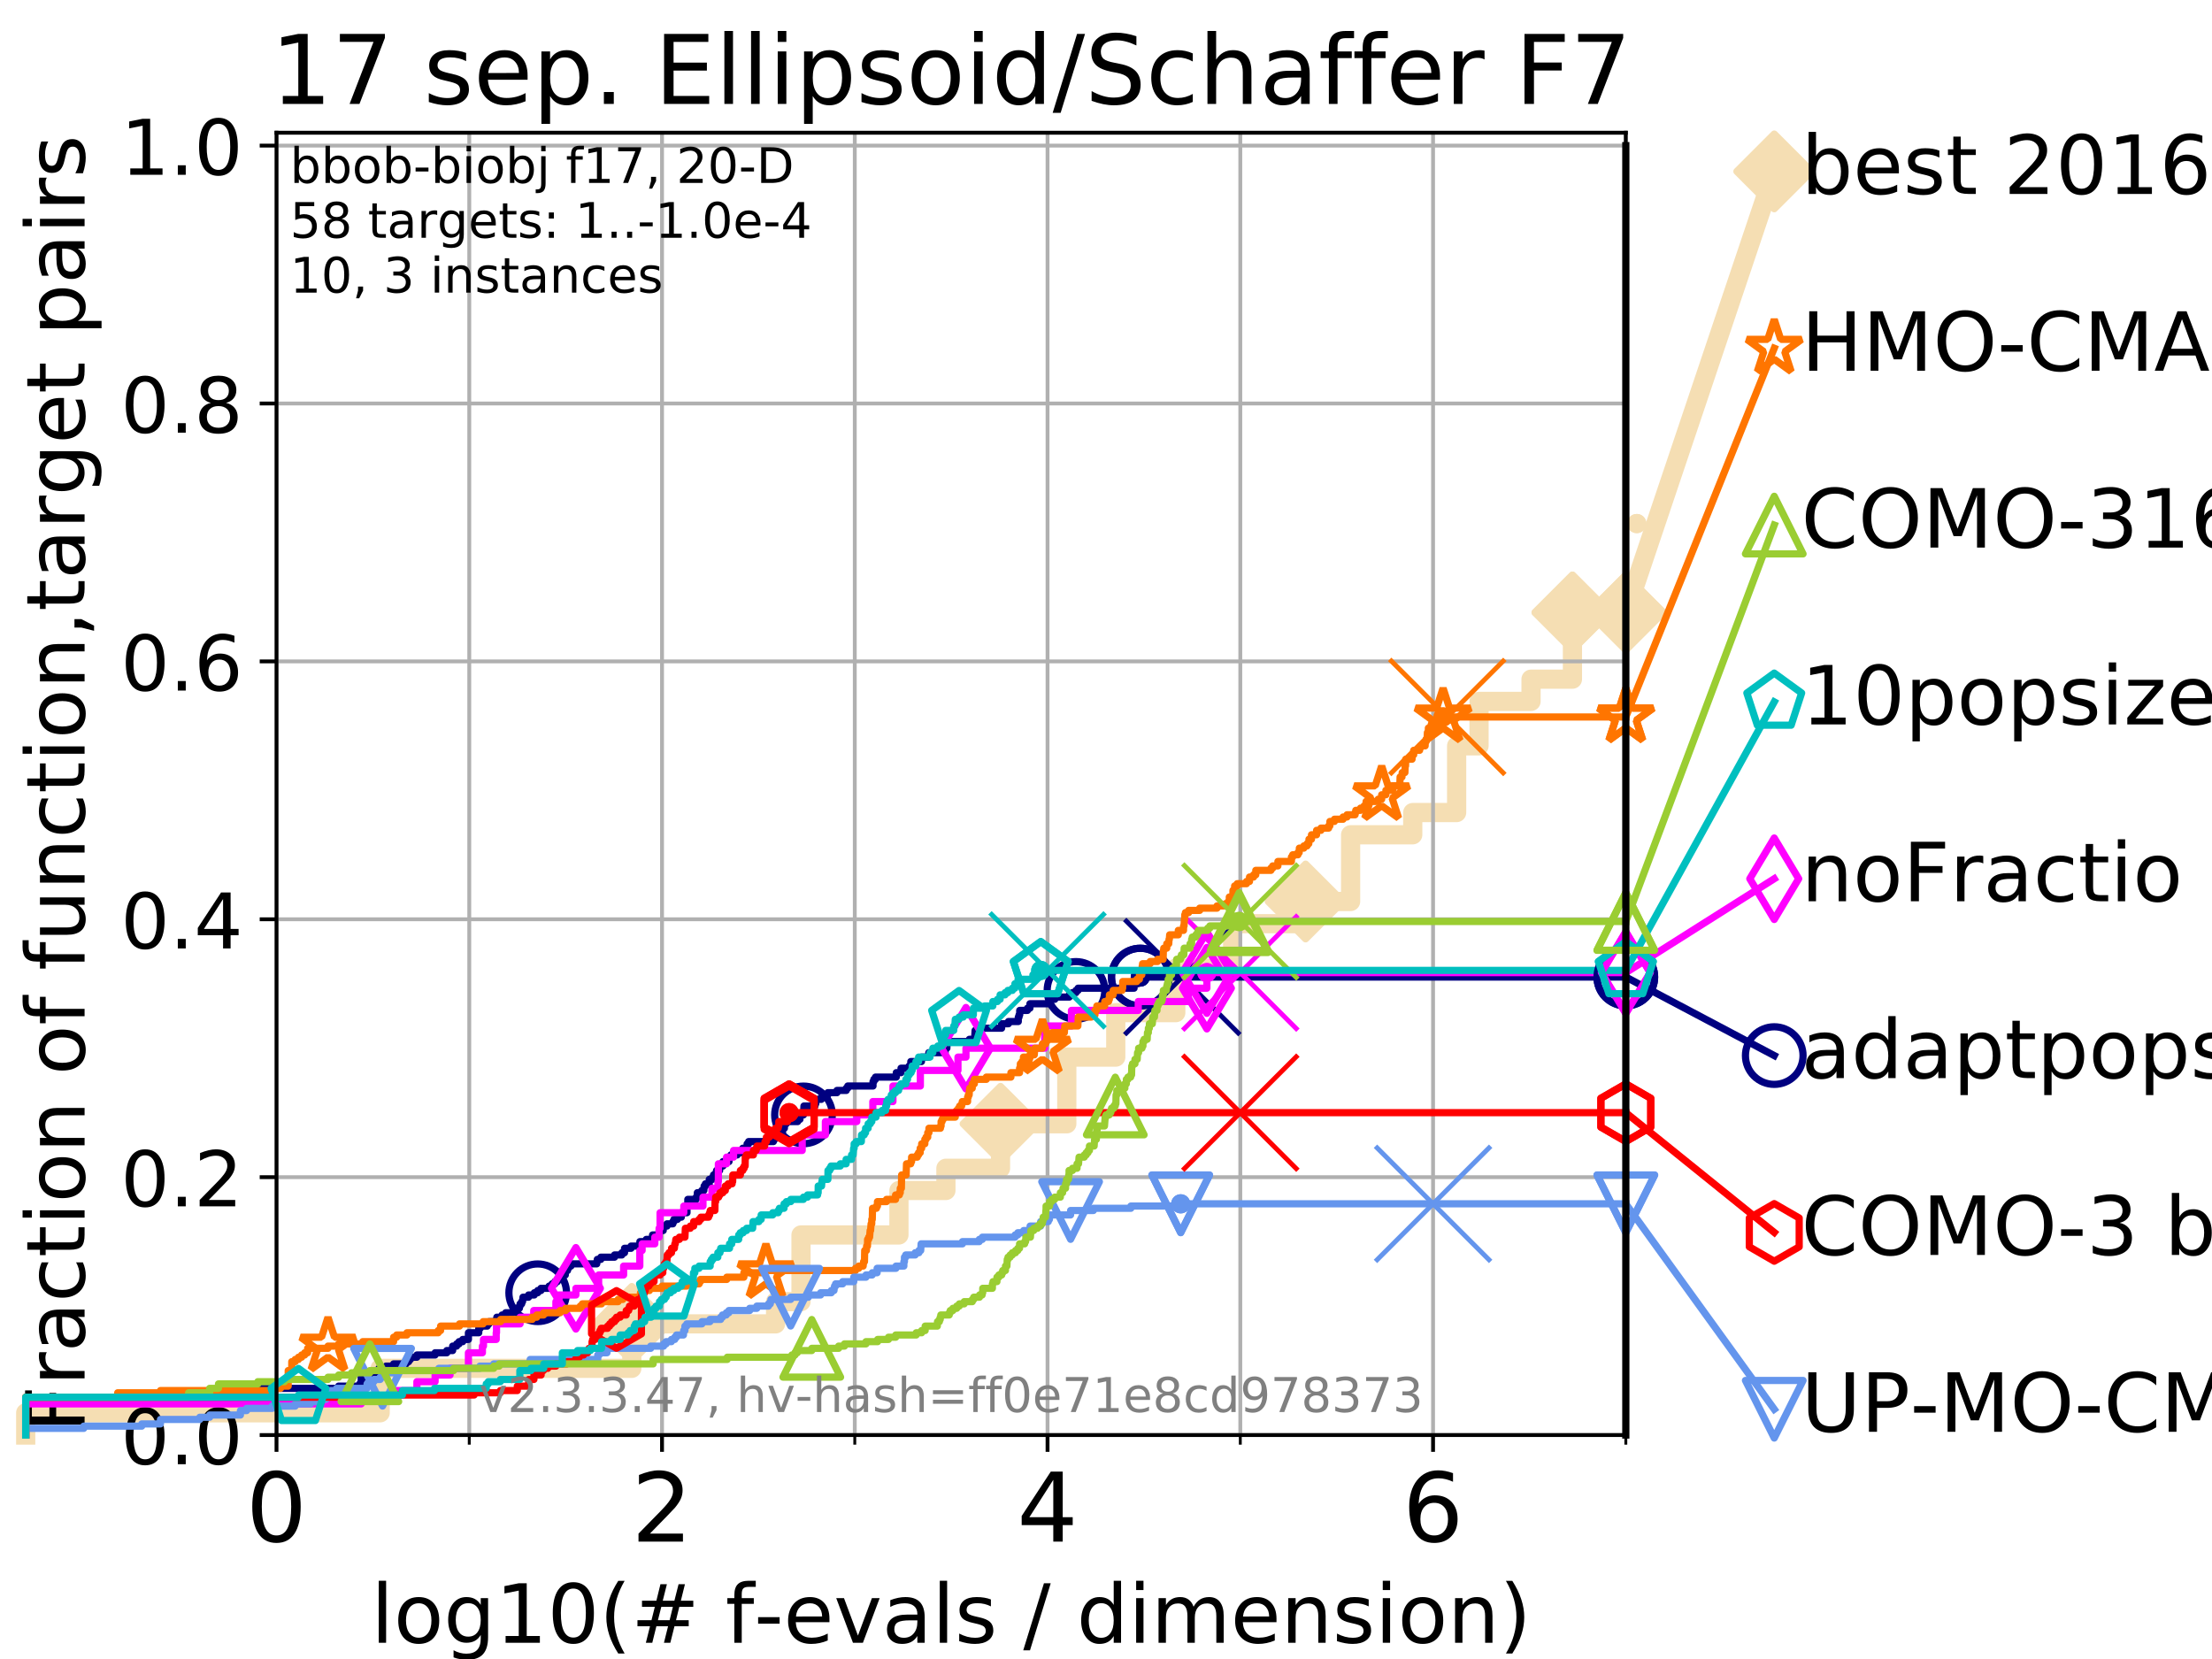 <?xml version="1.0" encoding="utf-8" standalone="no"?>
<!DOCTYPE svg PUBLIC "-//W3C//DTD SVG 1.1//EN"
  "http://www.w3.org/Graphics/SVG/1.1/DTD/svg11.dtd">
<!-- Created with matplotlib (https://matplotlib.org/) -->
<svg height="345.6pt" version="1.1" viewBox="0 0 460.8 345.6" width="460.8pt" xmlns="http://www.w3.org/2000/svg" xmlns:xlink="http://www.w3.org/1999/xlink">
 <defs>
  <style type="text/css">
*{stroke-linecap:butt;stroke-linejoin:round;}
  </style>
 </defs>
 <g id="figure_1">
  <g id="patch_1">
   <path d="M 0 345.6 
L 460.8 345.6 
L 460.8 0 
L 0 0 
z
" style="fill:#ffffff;"/>
  </g>
  <g id="axes_1">
   <g id="patch_2">
    <path d="M 57.6 298.944 
L 338.688 298.944 
L 338.688 27.648 
L 57.6 27.648 
z
" style="fill:#ffffff;"/>
   </g>
   <g id="line2d_1">
    <path d="M 5.357 298.944 
L 5.357 294.313 
L 79.196 294.313 
L 79.196 285.05 
L 131.616 285.05 
L 131.616 275.788 
L 161.571 275.788 
L 161.571 271.157 
L 166.864 271.157 
L 166.864 257.263 
L 187.264 257.263 
L 187.264 248.001 
L 197.051 248.001 
L 197.051 243.37 
L 208.429 243.37 
L 208.429 234.107 
L 222.234 234.107 
L 222.234 220.214 
L 232.434 220.214 
L 232.434 210.951 
L 244.94 210.951 
L 244.94 201.689 
L 256.782 201.689 
L 256.782 192.426 
L 271.98 192.426 
L 271.98 187.795 
L 281.356 187.795 
L 281.356 173.901 
L 294.299 173.901 
L 294.299 169.27 
L 303.444 169.27 
L 303.444 155.377 
L 308.11 155.377 
L 308.11 146.114 
L 318.941 146.114 
L 318.941 141.483 
L 327.568 141.483 
L 327.568 127.589 
L 338.688 127.589 
" style="fill:none;stroke:#f5deb3;stroke-linecap:square;stroke-width:4;"/>
   </g>
   <g id="line2d_2">
    <defs>
     <path d="M 0 7.778 
L 7.778 0 
L 0 -7.778 
L -7.778 0 
z
" id="m7fd7856b7d" style="stroke:#f5deb3;stroke-linejoin:miter;stroke-width:1.5;"/>
    </defs>
    <g>
     <use style="fill:#f5deb3;stroke:#f5deb3;stroke-linejoin:miter;stroke-width:1.5;" x="131.616" xlink:href="#m7fd7856b7d" y="275.788"/>
     <use style="fill:#f5deb3;stroke:#f5deb3;stroke-linejoin:miter;stroke-width:1.5;" x="208.429" xlink:href="#m7fd7856b7d" y="234.107"/>
     <use style="fill:#f5deb3;stroke:#f5deb3;stroke-linejoin:miter;stroke-width:1.5;" x="271.98" xlink:href="#m7fd7856b7d" y="187.795"/>
     <use style="fill:#f5deb3;stroke:#f5deb3;stroke-linejoin:miter;stroke-width:1.5;" x="327.568" xlink:href="#m7fd7856b7d" y="127.589"/>
     <use style="fill:#f5deb3;stroke:#f5deb3;stroke-linejoin:miter;stroke-width:1.5;" x="327.568" xlink:href="#m7fd7856b7d" y="127.589"/>
     <use style="fill:#f5deb3;stroke:#f5deb3;stroke-linejoin:miter;stroke-width:1.5;" x="338.688" xlink:href="#m7fd7856b7d" y="127.589"/>
    </g>
   </g>
   <g id="line2d_3">
    <path style="fill:none;stroke:#f5deb3;stroke-linecap:square;stroke-width:4;"/>
    <g/>
   </g>
   <g id="line2d_4">
    <path d="M 338.688 127.589 
L 369.608 35.706 
" style="fill:none;stroke:#f5deb3;stroke-linecap:square;stroke-width:4;"/>
    <g>
     <use style="fill:#f5deb3;stroke:#f5deb3;stroke-linejoin:miter;stroke-width:1.5;" x="338.688" xlink:href="#m7fd7856b7d" y="127.589"/>
     <use style="fill:#f5deb3;stroke:#f5deb3;stroke-linejoin:miter;stroke-width:1.5;" x="369.608" xlink:href="#m7fd7856b7d" y="35.706"/>
    </g>
   </g>
   <g id="matplotlib.axis_1">
    <g id="xtick_1">
     <g id="line2d_5">
      <path clip-path="url(#pc0387300ce)" d="M 57.6 298.944 
L 57.6 27.648 
" style="fill:none;stroke:#b0b0b0;stroke-linecap:square;stroke-width:0.8;"/>
     </g>
     <g id="line2d_6">
      <defs>
       <path d="M 0 0 
L 0 3.5 
" id="m42b6320f71" style="stroke:#000000;stroke-width:0.8;"/>
      </defs>
      <g>
       <use style="stroke:#000000;stroke-width:0.8;" x="57.6" xlink:href="#m42b6320f71" y="298.944"/>
      </g>
     </g>
     <g id="text_1">
      <!-- 0 -->
      <defs>
       <path d="M 31.781 66.406 
Q 24.172 66.406 20.328 58.906 
Q 16.5 51.422 16.5 36.375 
Q 16.5 21.391 20.328 13.891 
Q 24.172 6.391 31.781 6.391 
Q 39.453 6.391 43.281 13.891 
Q 47.125 21.391 47.125 36.375 
Q 47.125 51.422 43.281 58.906 
Q 39.453 66.406 31.781 66.406 
z
M 31.781 74.219 
Q 44.047 74.219 50.516 64.516 
Q 56.984 54.828 56.984 36.375 
Q 56.984 17.969 50.516 8.266 
Q 44.047 -1.422 31.781 -1.422 
Q 19.531 -1.422 13.062 8.266 
Q 6.594 17.969 6.594 36.375 
Q 6.594 54.828 13.062 64.516 
Q 19.531 74.219 31.781 74.219 
z
" id="DejaVuSans-48"/>
      </defs>
      <g transform="translate(51.237 321.141)scale(0.2 -0.2)">
       <use xlink:href="#DejaVuSans-48"/>
      </g>
     </g>
    </g>
    <g id="xtick_2">
     <g id="line2d_7">
      <path clip-path="url(#pc0387300ce)" d="M 137.911 298.944 
L 137.911 27.648 
" style="fill:none;stroke:#b0b0b0;stroke-linecap:square;stroke-width:0.8;"/>
     </g>
     <g id="line2d_8">
      <g>
       <use style="stroke:#000000;stroke-width:0.8;" x="137.911" xlink:href="#m42b6320f71" y="298.944"/>
      </g>
     </g>
     <g id="text_2">
      <!-- 2 -->
      <defs>
       <path d="M 19.188 8.297 
L 53.609 8.297 
L 53.609 0 
L 7.328 0 
L 7.328 8.297 
Q 12.938 14.109 22.625 23.891 
Q 32.328 33.688 34.812 36.531 
Q 39.547 41.844 41.422 45.531 
Q 43.312 49.219 43.312 52.781 
Q 43.312 58.594 39.234 62.25 
Q 35.156 65.922 28.609 65.922 
Q 23.969 65.922 18.812 64.312 
Q 13.672 62.703 7.812 59.422 
L 7.812 69.391 
Q 13.766 71.781 18.938 73 
Q 24.125 74.219 28.422 74.219 
Q 39.75 74.219 46.484 68.547 
Q 53.219 62.891 53.219 53.422 
Q 53.219 48.922 51.531 44.891 
Q 49.859 40.875 45.406 35.406 
Q 44.188 33.984 37.641 27.219 
Q 31.109 20.453 19.188 8.297 
z
" id="DejaVuSans-50"/>
      </defs>
      <g transform="translate(131.548 321.141)scale(0.2 -0.2)">
       <use xlink:href="#DejaVuSans-50"/>
      </g>
     </g>
    </g>
    <g id="xtick_3">
     <g id="line2d_9">
      <path clip-path="url(#pc0387300ce)" d="M 218.222 298.944 
L 218.222 27.648 
" style="fill:none;stroke:#b0b0b0;stroke-linecap:square;stroke-width:0.8;"/>
     </g>
     <g id="line2d_10">
      <g>
       <use style="stroke:#000000;stroke-width:0.8;" x="218.222" xlink:href="#m42b6320f71" y="298.944"/>
      </g>
     </g>
     <g id="text_3">
      <!-- 4 -->
      <defs>
       <path d="M 37.797 64.312 
L 12.891 25.391 
L 37.797 25.391 
z
M 35.203 72.906 
L 47.609 72.906 
L 47.609 25.391 
L 58.016 25.391 
L 58.016 17.188 
L 47.609 17.188 
L 47.609 0 
L 37.797 0 
L 37.797 17.188 
L 4.891 17.188 
L 4.891 26.703 
z
" id="DejaVuSans-52"/>
      </defs>
      <g transform="translate(211.859 321.141)scale(0.2 -0.2)">
       <use xlink:href="#DejaVuSans-52"/>
      </g>
     </g>
    </g>
    <g id="xtick_4">
     <g id="line2d_11">
      <path clip-path="url(#pc0387300ce)" d="M 298.533 298.944 
L 298.533 27.648 
" style="fill:none;stroke:#b0b0b0;stroke-linecap:square;stroke-width:0.8;"/>
     </g>
     <g id="line2d_12">
      <g>
       <use style="stroke:#000000;stroke-width:0.8;" x="298.533" xlink:href="#m42b6320f71" y="298.944"/>
      </g>
     </g>
     <g id="text_4">
      <!-- 6 -->
      <defs>
       <path d="M 33.016 40.375 
Q 26.375 40.375 22.484 35.828 
Q 18.609 31.297 18.609 23.391 
Q 18.609 15.531 22.484 10.953 
Q 26.375 6.391 33.016 6.391 
Q 39.656 6.391 43.531 10.953 
Q 47.406 15.531 47.406 23.391 
Q 47.406 31.297 43.531 35.828 
Q 39.656 40.375 33.016 40.375 
z
M 52.594 71.297 
L 52.594 62.312 
Q 48.875 64.062 45.094 64.984 
Q 41.312 65.922 37.594 65.922 
Q 27.828 65.922 22.672 59.328 
Q 17.531 52.734 16.797 39.406 
Q 19.672 43.656 24.016 45.922 
Q 28.375 48.188 33.594 48.188 
Q 44.578 48.188 50.953 41.516 
Q 57.328 34.859 57.328 23.391 
Q 57.328 12.156 50.688 5.359 
Q 44.047 -1.422 33.016 -1.422 
Q 20.359 -1.422 13.672 8.266 
Q 6.984 17.969 6.984 36.375 
Q 6.984 53.656 15.188 63.938 
Q 23.391 74.219 37.203 74.219 
Q 40.922 74.219 44.703 73.484 
Q 48.484 72.75 52.594 71.297 
z
" id="DejaVuSans-54"/>
      </defs>
      <g transform="translate(292.17 321.141)scale(0.2 -0.2)">
       <use xlink:href="#DejaVuSans-54"/>
      </g>
     </g>
    </g>
    <g id="xtick_5">
     <g id="line2d_13">
      <path clip-path="url(#pc0387300ce)" d="M 97.755 298.944 
L 97.755 27.648 
" style="fill:none;stroke:#b0b0b0;stroke-linecap:square;stroke-width:0.8;"/>
     </g>
     <g id="line2d_14">
      <defs>
       <path d="M 0 0 
L 0 2 
" id="m69918c1608" style="stroke:#000000;stroke-width:0.6;"/>
      </defs>
      <g>
       <use style="stroke:#000000;stroke-width:0.6;" x="97.755" xlink:href="#m69918c1608" y="298.944"/>
      </g>
     </g>
    </g>
    <g id="xtick_6">
     <g id="line2d_15">
      <path clip-path="url(#pc0387300ce)" d="M 178.066 298.944 
L 178.066 27.648 
" style="fill:none;stroke:#b0b0b0;stroke-linecap:square;stroke-width:0.8;"/>
     </g>
     <g id="line2d_16">
      <g>
       <use style="stroke:#000000;stroke-width:0.6;" x="178.066" xlink:href="#m69918c1608" y="298.944"/>
      </g>
     </g>
    </g>
    <g id="xtick_7">
     <g id="line2d_17">
      <path clip-path="url(#pc0387300ce)" d="M 258.377 298.944 
L 258.377 27.648 
" style="fill:none;stroke:#b0b0b0;stroke-linecap:square;stroke-width:0.8;"/>
     </g>
     <g id="line2d_18">
      <g>
       <use style="stroke:#000000;stroke-width:0.6;" x="258.377" xlink:href="#m69918c1608" y="298.944"/>
      </g>
     </g>
    </g>
    <g id="xtick_8">
     <g id="line2d_19">
      <path clip-path="url(#pc0387300ce)" d="M 338.688 298.944 
L 338.688 27.648 
" style="fill:none;stroke:#b0b0b0;stroke-linecap:square;stroke-width:0.8;"/>
     </g>
     <g id="line2d_20">
      <g>
       <use style="stroke:#000000;stroke-width:0.6;" x="338.688" xlink:href="#m69918c1608" y="298.944"/>
      </g>
     </g>
    </g>
    <g id="text_5">
     <!-- log10(# f-evals / dimension) -->
     <defs>
      <path d="M 9.422 75.984 
L 18.406 75.984 
L 18.406 0 
L 9.422 0 
z
" id="DejaVuSans-108"/>
      <path d="M 30.609 48.391 
Q 23.391 48.391 19.188 42.75 
Q 14.984 37.109 14.984 27.297 
Q 14.984 17.484 19.156 11.844 
Q 23.344 6.203 30.609 6.203 
Q 37.797 6.203 41.984 11.859 
Q 46.188 17.531 46.188 27.297 
Q 46.188 37.016 41.984 42.703 
Q 37.797 48.391 30.609 48.391 
z
M 30.609 56 
Q 42.328 56 49.016 48.375 
Q 55.719 40.766 55.719 27.297 
Q 55.719 13.875 49.016 6.219 
Q 42.328 -1.422 30.609 -1.422 
Q 18.844 -1.422 12.172 6.219 
Q 5.516 13.875 5.516 27.297 
Q 5.516 40.766 12.172 48.375 
Q 18.844 56 30.609 56 
z
" id="DejaVuSans-111"/>
      <path d="M 45.406 27.984 
Q 45.406 37.75 41.375 43.109 
Q 37.359 48.484 30.078 48.484 
Q 22.859 48.484 18.828 43.109 
Q 14.797 37.75 14.797 27.984 
Q 14.797 18.266 18.828 12.891 
Q 22.859 7.516 30.078 7.516 
Q 37.359 7.516 41.375 12.891 
Q 45.406 18.266 45.406 27.984 
z
M 54.391 6.781 
Q 54.391 -7.172 48.188 -13.984 
Q 42 -20.797 29.203 -20.797 
Q 24.469 -20.797 20.266 -20.094 
Q 16.062 -19.391 12.109 -17.922 
L 12.109 -9.188 
Q 16.062 -11.328 19.922 -12.344 
Q 23.781 -13.375 27.781 -13.375 
Q 36.625 -13.375 41.016 -8.766 
Q 45.406 -4.156 45.406 5.172 
L 45.406 9.625 
Q 42.625 4.781 38.281 2.391 
Q 33.938 0 27.875 0 
Q 17.828 0 11.672 7.656 
Q 5.516 15.328 5.516 27.984 
Q 5.516 40.672 11.672 48.328 
Q 17.828 56 27.875 56 
Q 33.938 56 38.281 53.609 
Q 42.625 51.219 45.406 46.391 
L 45.406 54.688 
L 54.391 54.688 
z
" id="DejaVuSans-103"/>
      <path d="M 12.406 8.297 
L 28.516 8.297 
L 28.516 63.922 
L 10.984 60.406 
L 10.984 69.391 
L 28.422 72.906 
L 38.281 72.906 
L 38.281 8.297 
L 54.391 8.297 
L 54.391 0 
L 12.406 0 
z
" id="DejaVuSans-49"/>
      <path d="M 31 75.875 
Q 24.469 64.656 21.281 53.656 
Q 18.109 42.672 18.109 31.391 
Q 18.109 20.125 21.312 9.062 
Q 24.516 -2 31 -13.188 
L 23.188 -13.188 
Q 15.875 -1.703 12.234 9.375 
Q 8.594 20.453 8.594 31.391 
Q 8.594 42.281 12.203 53.312 
Q 15.828 64.359 23.188 75.875 
z
" id="DejaVuSans-40"/>
      <path d="M 51.125 44 
L 36.922 44 
L 32.812 27.688 
L 47.125 27.688 
z
M 43.797 71.781 
L 38.719 51.516 
L 52.984 51.516 
L 58.109 71.781 
L 65.922 71.781 
L 60.891 51.516 
L 76.125 51.516 
L 76.125 44 
L 58.984 44 
L 54.984 27.688 
L 70.516 27.688 
L 70.516 20.219 
L 53.078 20.219 
L 48 0 
L 40.188 0 
L 45.219 20.219 
L 30.906 20.219 
L 25.875 0 
L 18.016 0 
L 23.094 20.219 
L 7.719 20.219 
L 7.719 27.688 
L 24.906 27.688 
L 29 44 
L 13.281 44 
L 13.281 51.516 
L 30.906 51.516 
L 35.891 71.781 
z
" id="DejaVuSans-35"/>
      <path id="DejaVuSans-32"/>
      <path d="M 37.109 75.984 
L 37.109 68.5 
L 28.516 68.5 
Q 23.688 68.5 21.797 66.547 
Q 19.922 64.594 19.922 59.516 
L 19.922 54.688 
L 34.719 54.688 
L 34.719 47.703 
L 19.922 47.703 
L 19.922 0 
L 10.891 0 
L 10.891 47.703 
L 2.297 47.703 
L 2.297 54.688 
L 10.891 54.688 
L 10.891 58.5 
Q 10.891 67.625 15.141 71.797 
Q 19.391 75.984 28.609 75.984 
z
" id="DejaVuSans-102"/>
      <path d="M 4.891 31.391 
L 31.203 31.391 
L 31.203 23.391 
L 4.891 23.391 
z
" id="DejaVuSans-45"/>
      <path d="M 56.203 29.594 
L 56.203 25.203 
L 14.891 25.203 
Q 15.484 15.922 20.484 11.062 
Q 25.484 6.203 34.422 6.203 
Q 39.594 6.203 44.453 7.469 
Q 49.312 8.734 54.109 11.281 
L 54.109 2.781 
Q 49.266 0.734 44.188 -0.344 
Q 39.109 -1.422 33.891 -1.422 
Q 20.797 -1.422 13.156 6.188 
Q 5.516 13.812 5.516 26.812 
Q 5.516 40.234 12.766 48.109 
Q 20.016 56 32.328 56 
Q 43.359 56 49.781 48.891 
Q 56.203 41.797 56.203 29.594 
z
M 47.219 32.234 
Q 47.125 39.594 43.094 43.984 
Q 39.062 48.391 32.422 48.391 
Q 24.906 48.391 20.391 44.141 
Q 15.875 39.891 15.188 32.172 
z
" id="DejaVuSans-101"/>
      <path d="M 2.984 54.688 
L 12.5 54.688 
L 29.594 8.797 
L 46.688 54.688 
L 56.203 54.688 
L 35.688 0 
L 23.484 0 
z
" id="DejaVuSans-118"/>
      <path d="M 34.281 27.484 
Q 23.391 27.484 19.188 25 
Q 14.984 22.516 14.984 16.5 
Q 14.984 11.719 18.141 8.906 
Q 21.297 6.109 26.703 6.109 
Q 34.188 6.109 38.703 11.406 
Q 43.219 16.703 43.219 25.484 
L 43.219 27.484 
z
M 52.203 31.203 
L 52.203 0 
L 43.219 0 
L 43.219 8.297 
Q 40.141 3.328 35.547 0.953 
Q 30.953 -1.422 24.312 -1.422 
Q 15.922 -1.422 10.953 3.297 
Q 6 8.016 6 15.922 
Q 6 25.141 12.172 29.828 
Q 18.359 34.516 30.609 34.516 
L 43.219 34.516 
L 43.219 35.406 
Q 43.219 41.609 39.141 45 
Q 35.062 48.391 27.688 48.391 
Q 23 48.391 18.547 47.266 
Q 14.109 46.141 10.016 43.891 
L 10.016 52.203 
Q 14.938 54.109 19.578 55.047 
Q 24.219 56 28.609 56 
Q 40.484 56 46.344 49.844 
Q 52.203 43.703 52.203 31.203 
z
" id="DejaVuSans-97"/>
      <path d="M 44.281 53.078 
L 44.281 44.578 
Q 40.484 46.531 36.375 47.5 
Q 32.281 48.484 27.875 48.484 
Q 21.188 48.484 17.844 46.438 
Q 14.5 44.391 14.5 40.281 
Q 14.5 37.156 16.891 35.375 
Q 19.281 33.594 26.516 31.984 
L 29.594 31.297 
Q 39.156 29.25 43.188 25.516 
Q 47.219 21.781 47.219 15.094 
Q 47.219 7.469 41.188 3.016 
Q 35.156 -1.422 24.609 -1.422 
Q 20.219 -1.422 15.453 -0.562 
Q 10.688 0.297 5.422 2 
L 5.422 11.281 
Q 10.406 8.688 15.234 7.391 
Q 20.062 6.109 24.812 6.109 
Q 31.156 6.109 34.562 8.281 
Q 37.984 10.453 37.984 14.406 
Q 37.984 18.062 35.516 20.016 
Q 33.062 21.969 24.703 23.781 
L 21.578 24.516 
Q 13.234 26.266 9.516 29.906 
Q 5.812 33.547 5.812 39.891 
Q 5.812 47.609 11.281 51.797 
Q 16.75 56 26.812 56 
Q 31.781 56 36.172 55.266 
Q 40.578 54.547 44.281 53.078 
z
" id="DejaVuSans-115"/>
      <path d="M 25.391 72.906 
L 33.688 72.906 
L 8.297 -9.281 
L 0 -9.281 
z
" id="DejaVuSans-47"/>
      <path d="M 45.406 46.391 
L 45.406 75.984 
L 54.391 75.984 
L 54.391 0 
L 45.406 0 
L 45.406 8.203 
Q 42.578 3.328 38.25 0.953 
Q 33.938 -1.422 27.875 -1.422 
Q 17.969 -1.422 11.734 6.484 
Q 5.516 14.406 5.516 27.297 
Q 5.516 40.188 11.734 48.094 
Q 17.969 56 27.875 56 
Q 33.938 56 38.25 53.625 
Q 42.578 51.266 45.406 46.391 
z
M 14.797 27.297 
Q 14.797 17.391 18.875 11.75 
Q 22.953 6.109 30.078 6.109 
Q 37.203 6.109 41.297 11.75 
Q 45.406 17.391 45.406 27.297 
Q 45.406 37.203 41.297 42.844 
Q 37.203 48.484 30.078 48.484 
Q 22.953 48.484 18.875 42.844 
Q 14.797 37.203 14.797 27.297 
z
" id="DejaVuSans-100"/>
      <path d="M 9.422 54.688 
L 18.406 54.688 
L 18.406 0 
L 9.422 0 
z
M 9.422 75.984 
L 18.406 75.984 
L 18.406 64.594 
L 9.422 64.594 
z
" id="DejaVuSans-105"/>
      <path d="M 52 44.188 
Q 55.375 50.25 60.062 53.125 
Q 64.75 56 71.094 56 
Q 79.641 56 84.281 50.016 
Q 88.922 44.047 88.922 33.016 
L 88.922 0 
L 79.891 0 
L 79.891 32.719 
Q 79.891 40.578 77.094 44.375 
Q 74.312 48.188 68.609 48.188 
Q 61.625 48.188 57.562 43.547 
Q 53.516 38.922 53.516 30.906 
L 53.516 0 
L 44.484 0 
L 44.484 32.719 
Q 44.484 40.625 41.703 44.406 
Q 38.922 48.188 33.109 48.188 
Q 26.219 48.188 22.156 43.531 
Q 18.109 38.875 18.109 30.906 
L 18.109 0 
L 9.078 0 
L 9.078 54.688 
L 18.109 54.688 
L 18.109 46.188 
Q 21.188 51.219 25.484 53.609 
Q 29.781 56 35.688 56 
Q 41.656 56 45.828 52.969 
Q 50 49.953 52 44.188 
z
" id="DejaVuSans-109"/>
      <path d="M 54.891 33.016 
L 54.891 0 
L 45.906 0 
L 45.906 32.719 
Q 45.906 40.484 42.875 44.328 
Q 39.844 48.188 33.797 48.188 
Q 26.516 48.188 22.312 43.547 
Q 18.109 38.922 18.109 30.906 
L 18.109 0 
L 9.078 0 
L 9.078 54.688 
L 18.109 54.688 
L 18.109 46.188 
Q 21.344 51.125 25.703 53.562 
Q 30.078 56 35.797 56 
Q 45.219 56 50.047 50.172 
Q 54.891 44.344 54.891 33.016 
z
" id="DejaVuSans-110"/>
      <path d="M 8.016 75.875 
L 15.828 75.875 
Q 23.141 64.359 26.781 53.312 
Q 30.422 42.281 30.422 31.391 
Q 30.422 20.453 26.781 9.375 
Q 23.141 -1.703 15.828 -13.188 
L 8.016 -13.188 
Q 14.5 -2 17.703 9.062 
Q 20.906 20.125 20.906 31.391 
Q 20.906 42.672 17.703 53.656 
Q 14.5 64.656 8.016 75.875 
z
" id="DejaVuSans-41"/>
     </defs>
     <g transform="translate(77.303 342.218)scale(0.17 -0.17)">
      <use xlink:href="#DejaVuSans-108"/>
      <use x="27.783" xlink:href="#DejaVuSans-111"/>
      <use x="88.965" xlink:href="#DejaVuSans-103"/>
      <use x="152.441" xlink:href="#DejaVuSans-49"/>
      <use x="216.064" xlink:href="#DejaVuSans-48"/>
      <use x="279.688" xlink:href="#DejaVuSans-40"/>
      <use x="318.701" xlink:href="#DejaVuSans-35"/>
      <use x="402.49" xlink:href="#DejaVuSans-32"/>
      <use x="434.277" xlink:href="#DejaVuSans-102"/>
      <use x="469.404" xlink:href="#DejaVuSans-45"/>
      <use x="505.488" xlink:href="#DejaVuSans-101"/>
      <use x="567.012" xlink:href="#DejaVuSans-118"/>
      <use x="626.191" xlink:href="#DejaVuSans-97"/>
      <use x="687.471" xlink:href="#DejaVuSans-108"/>
      <use x="715.254" xlink:href="#DejaVuSans-115"/>
      <use x="767.354" xlink:href="#DejaVuSans-32"/>
      <use x="799.141" xlink:href="#DejaVuSans-47"/>
      <use x="832.832" xlink:href="#DejaVuSans-32"/>
      <use x="864.619" xlink:href="#DejaVuSans-100"/>
      <use x="928.096" xlink:href="#DejaVuSans-105"/>
      <use x="955.879" xlink:href="#DejaVuSans-109"/>
      <use x="1053.291" xlink:href="#DejaVuSans-101"/>
      <use x="1114.814" xlink:href="#DejaVuSans-110"/>
      <use x="1178.193" xlink:href="#DejaVuSans-115"/>
      <use x="1230.293" xlink:href="#DejaVuSans-105"/>
      <use x="1258.076" xlink:href="#DejaVuSans-111"/>
      <use x="1319.258" xlink:href="#DejaVuSans-110"/>
      <use x="1382.637" xlink:href="#DejaVuSans-41"/>
     </g>
    </g>
   </g>
   <g id="matplotlib.axis_2">
    <g id="ytick_1">
     <g id="line2d_21">
      <path clip-path="url(#pc0387300ce)" d="M 57.6 298.944 
L 338.688 298.944 
" style="fill:none;stroke:#b0b0b0;stroke-linecap:square;stroke-width:0.8;"/>
     </g>
     <g id="line2d_22">
      <defs>
       <path d="M 0 0 
L -3.5 0 
" id="me1346a9702" style="stroke:#000000;stroke-width:0.8;"/>
      </defs>
      <g>
       <use style="stroke:#000000;stroke-width:0.8;" x="57.6" xlink:href="#me1346a9702" y="298.944"/>
      </g>
     </g>
     <g id="text_6">
      <!-- 0.0 -->
      <defs>
       <path d="M 10.688 12.406 
L 21 12.406 
L 21 0 
L 10.688 0 
z
" id="DejaVuSans-46"/>
      </defs>
      <g transform="translate(25.155 305.023)scale(0.16 -0.16)">
       <use xlink:href="#DejaVuSans-48"/>
       <use x="63.623" xlink:href="#DejaVuSans-46"/>
       <use x="95.41" xlink:href="#DejaVuSans-48"/>
      </g>
     </g>
    </g>
    <g id="ytick_2">
     <g id="line2d_23">
      <path clip-path="url(#pc0387300ce)" d="M 57.6 245.222 
L 338.688 245.222 
" style="fill:none;stroke:#b0b0b0;stroke-linecap:square;stroke-width:0.8;"/>
     </g>
     <g id="line2d_24">
      <g>
       <use style="stroke:#000000;stroke-width:0.8;" x="57.6" xlink:href="#me1346a9702" y="245.222"/>
      </g>
     </g>
     <g id="text_7">
      <!-- 0.2 -->
      <g transform="translate(25.155 251.301)scale(0.16 -0.16)">
       <use xlink:href="#DejaVuSans-48"/>
       <use x="63.623" xlink:href="#DejaVuSans-46"/>
       <use x="95.41" xlink:href="#DejaVuSans-50"/>
      </g>
     </g>
    </g>
    <g id="ytick_3">
     <g id="line2d_25">
      <path clip-path="url(#pc0387300ce)" d="M 57.6 191.5 
L 338.688 191.5 
" style="fill:none;stroke:#b0b0b0;stroke-linecap:square;stroke-width:0.8;"/>
     </g>
     <g id="line2d_26">
      <g>
       <use style="stroke:#000000;stroke-width:0.8;" x="57.6" xlink:href="#me1346a9702" y="191.5"/>
      </g>
     </g>
     <g id="text_8">
      <!-- 0.4 -->
      <g transform="translate(25.155 197.579)scale(0.16 -0.16)">
       <use xlink:href="#DejaVuSans-48"/>
       <use x="63.623" xlink:href="#DejaVuSans-46"/>
       <use x="95.41" xlink:href="#DejaVuSans-52"/>
      </g>
     </g>
    </g>
    <g id="ytick_4">
     <g id="line2d_27">
      <path clip-path="url(#pc0387300ce)" d="M 57.6 137.778 
L 338.688 137.778 
" style="fill:none;stroke:#b0b0b0;stroke-linecap:square;stroke-width:0.8;"/>
     </g>
     <g id="line2d_28">
      <g>
       <use style="stroke:#000000;stroke-width:0.8;" x="57.6" xlink:href="#me1346a9702" y="137.778"/>
      </g>
     </g>
     <g id="text_9">
      <!-- 0.6 -->
      <g transform="translate(25.155 143.857)scale(0.16 -0.16)">
       <use xlink:href="#DejaVuSans-48"/>
       <use x="63.623" xlink:href="#DejaVuSans-46"/>
       <use x="95.41" xlink:href="#DejaVuSans-54"/>
      </g>
     </g>
    </g>
    <g id="ytick_5">
     <g id="line2d_29">
      <path clip-path="url(#pc0387300ce)" d="M 57.6 84.056 
L 338.688 84.056 
" style="fill:none;stroke:#b0b0b0;stroke-linecap:square;stroke-width:0.8;"/>
     </g>
     <g id="line2d_30">
      <g>
       <use style="stroke:#000000;stroke-width:0.8;" x="57.6" xlink:href="#me1346a9702" y="84.056"/>
      </g>
     </g>
     <g id="text_10">
      <!-- 0.8 -->
      <defs>
       <path d="M 31.781 34.625 
Q 24.75 34.625 20.719 30.859 
Q 16.703 27.094 16.703 20.516 
Q 16.703 13.922 20.719 10.156 
Q 24.75 6.391 31.781 6.391 
Q 38.812 6.391 42.859 10.172 
Q 46.922 13.969 46.922 20.516 
Q 46.922 27.094 42.891 30.859 
Q 38.875 34.625 31.781 34.625 
z
M 21.922 38.812 
Q 15.578 40.375 12.031 44.719 
Q 8.5 49.078 8.5 55.328 
Q 8.5 64.062 14.719 69.141 
Q 20.953 74.219 31.781 74.219 
Q 42.672 74.219 48.875 69.141 
Q 55.078 64.062 55.078 55.328 
Q 55.078 49.078 51.531 44.719 
Q 48 40.375 41.703 38.812 
Q 48.828 37.156 52.797 32.312 
Q 56.781 27.484 56.781 20.516 
Q 56.781 9.906 50.312 4.234 
Q 43.844 -1.422 31.781 -1.422 
Q 19.734 -1.422 13.25 4.234 
Q 6.781 9.906 6.781 20.516 
Q 6.781 27.484 10.781 32.312 
Q 14.797 37.156 21.922 38.812 
z
M 18.312 54.391 
Q 18.312 48.734 21.844 45.562 
Q 25.391 42.391 31.781 42.391 
Q 38.141 42.391 41.719 45.562 
Q 45.312 48.734 45.312 54.391 
Q 45.312 60.062 41.719 63.234 
Q 38.141 66.406 31.781 66.406 
Q 25.391 66.406 21.844 63.234 
Q 18.312 60.062 18.312 54.391 
z
" id="DejaVuSans-56"/>
      </defs>
      <g transform="translate(25.155 90.135)scale(0.16 -0.16)">
       <use xlink:href="#DejaVuSans-48"/>
       <use x="63.623" xlink:href="#DejaVuSans-46"/>
       <use x="95.41" xlink:href="#DejaVuSans-56"/>
      </g>
     </g>
    </g>
    <g id="ytick_6">
     <g id="line2d_31">
      <path clip-path="url(#pc0387300ce)" d="M 57.6 30.334 
L 338.688 30.334 
" style="fill:none;stroke:#b0b0b0;stroke-linecap:square;stroke-width:0.8;"/>
     </g>
     <g id="line2d_32">
      <g>
       <use style="stroke:#000000;stroke-width:0.8;" x="57.6" xlink:href="#me1346a9702" y="30.334"/>
      </g>
     </g>
     <g id="text_11">
      <!-- 1.0 -->
      <g transform="translate(25.155 36.413)scale(0.16 -0.16)">
       <use xlink:href="#DejaVuSans-49"/>
       <use x="63.623" xlink:href="#DejaVuSans-46"/>
       <use x="95.41" xlink:href="#DejaVuSans-48"/>
      </g>
     </g>
    </g>
    <g id="text_12">
     <!-- Fraction of function,target pairs -->
     <defs>
      <path d="M 9.812 72.906 
L 51.703 72.906 
L 51.703 64.594 
L 19.672 64.594 
L 19.672 43.109 
L 48.578 43.109 
L 48.578 34.812 
L 19.672 34.812 
L 19.672 0 
L 9.812 0 
z
" id="DejaVuSans-70"/>
      <path d="M 41.109 46.297 
Q 39.594 47.172 37.812 47.578 
Q 36.031 48 33.891 48 
Q 26.266 48 22.188 43.047 
Q 18.109 38.094 18.109 28.812 
L 18.109 0 
L 9.078 0 
L 9.078 54.688 
L 18.109 54.688 
L 18.109 46.188 
Q 20.953 51.172 25.484 53.578 
Q 30.031 56 36.531 56 
Q 37.453 56 38.578 55.875 
Q 39.703 55.766 41.062 55.516 
z
" id="DejaVuSans-114"/>
      <path d="M 48.781 52.594 
L 48.781 44.188 
Q 44.969 46.297 41.141 47.344 
Q 37.312 48.391 33.406 48.391 
Q 24.656 48.391 19.812 42.844 
Q 14.984 37.312 14.984 27.297 
Q 14.984 17.281 19.812 11.734 
Q 24.656 6.203 33.406 6.203 
Q 37.312 6.203 41.141 7.25 
Q 44.969 8.297 48.781 10.406 
L 48.781 2.094 
Q 45.016 0.344 40.984 -0.531 
Q 36.969 -1.422 32.422 -1.422 
Q 20.062 -1.422 12.781 6.344 
Q 5.516 14.109 5.516 27.297 
Q 5.516 40.672 12.859 48.328 
Q 20.219 56 33.016 56 
Q 37.156 56 41.109 55.141 
Q 45.062 54.297 48.781 52.594 
z
" id="DejaVuSans-99"/>
      <path d="M 18.312 70.219 
L 18.312 54.688 
L 36.812 54.688 
L 36.812 47.703 
L 18.312 47.703 
L 18.312 18.016 
Q 18.312 11.328 20.141 9.422 
Q 21.969 7.516 27.594 7.516 
L 36.812 7.516 
L 36.812 0 
L 27.594 0 
Q 17.188 0 13.234 3.875 
Q 9.281 7.766 9.281 18.016 
L 9.281 47.703 
L 2.688 47.703 
L 2.688 54.688 
L 9.281 54.688 
L 9.281 70.219 
z
" id="DejaVuSans-116"/>
      <path d="M 8.5 21.578 
L 8.5 54.688 
L 17.484 54.688 
L 17.484 21.922 
Q 17.484 14.156 20.5 10.266 
Q 23.531 6.391 29.594 6.391 
Q 36.859 6.391 41.078 11.031 
Q 45.312 15.672 45.312 23.688 
L 45.312 54.688 
L 54.297 54.688 
L 54.297 0 
L 45.312 0 
L 45.312 8.406 
Q 42.047 3.422 37.719 1 
Q 33.406 -1.422 27.688 -1.422 
Q 18.266 -1.422 13.375 4.438 
Q 8.5 10.297 8.5 21.578 
z
M 31.109 56 
z
" id="DejaVuSans-117"/>
      <path d="M 11.719 12.406 
L 22.016 12.406 
L 22.016 4 
L 14.016 -11.625 
L 7.719 -11.625 
L 11.719 4 
z
" id="DejaVuSans-44"/>
      <path d="M 18.109 8.203 
L 18.109 -20.797 
L 9.078 -20.797 
L 9.078 54.688 
L 18.109 54.688 
L 18.109 46.391 
Q 20.953 51.266 25.266 53.625 
Q 29.594 56 35.594 56 
Q 45.562 56 51.781 48.094 
Q 58.016 40.188 58.016 27.297 
Q 58.016 14.406 51.781 6.484 
Q 45.562 -1.422 35.594 -1.422 
Q 29.594 -1.422 25.266 0.953 
Q 20.953 3.328 18.109 8.203 
z
M 48.688 27.297 
Q 48.688 37.203 44.609 42.844 
Q 40.531 48.484 33.406 48.484 
Q 26.266 48.484 22.188 42.844 
Q 18.109 37.203 18.109 27.297 
Q 18.109 17.391 22.188 11.75 
Q 26.266 6.109 33.406 6.109 
Q 40.531 6.109 44.609 11.75 
Q 48.688 17.391 48.688 27.297 
z
" id="DejaVuSans-112"/>
     </defs>
     <g transform="translate(17.62 298.435)rotate(-90)scale(0.17 -0.17)">
      <use xlink:href="#DejaVuSans-70"/>
      <use x="57.41" xlink:href="#DejaVuSans-114"/>
      <use x="98.523" xlink:href="#DejaVuSans-97"/>
      <use x="159.803" xlink:href="#DejaVuSans-99"/>
      <use x="214.783" xlink:href="#DejaVuSans-116"/>
      <use x="253.992" xlink:href="#DejaVuSans-105"/>
      <use x="281.775" xlink:href="#DejaVuSans-111"/>
      <use x="342.957" xlink:href="#DejaVuSans-110"/>
      <use x="406.336" xlink:href="#DejaVuSans-32"/>
      <use x="438.123" xlink:href="#DejaVuSans-111"/>
      <use x="499.305" xlink:href="#DejaVuSans-102"/>
      <use x="534.51" xlink:href="#DejaVuSans-32"/>
      <use x="566.297" xlink:href="#DejaVuSans-102"/>
      <use x="601.502" xlink:href="#DejaVuSans-117"/>
      <use x="664.881" xlink:href="#DejaVuSans-110"/>
      <use x="728.26" xlink:href="#DejaVuSans-99"/>
      <use x="783.24" xlink:href="#DejaVuSans-116"/>
      <use x="822.449" xlink:href="#DejaVuSans-105"/>
      <use x="850.232" xlink:href="#DejaVuSans-111"/>
      <use x="911.414" xlink:href="#DejaVuSans-110"/>
      <use x="974.793" xlink:href="#DejaVuSans-44"/>
      <use x="1006.58" xlink:href="#DejaVuSans-116"/>
      <use x="1045.789" xlink:href="#DejaVuSans-97"/>
      <use x="1107.068" xlink:href="#DejaVuSans-114"/>
      <use x="1148.166" xlink:href="#DejaVuSans-103"/>
      <use x="1211.643" xlink:href="#DejaVuSans-101"/>
      <use x="1273.166" xlink:href="#DejaVuSans-116"/>
      <use x="1312.375" xlink:href="#DejaVuSans-32"/>
      <use x="1344.162" xlink:href="#DejaVuSans-112"/>
      <use x="1407.639" xlink:href="#DejaVuSans-97"/>
      <use x="1468.918" xlink:href="#DejaVuSans-105"/>
      <use x="1496.701" xlink:href="#DejaVuSans-114"/>
      <use x="1537.814" xlink:href="#DejaVuSans-115"/>
     </g>
    </g>
   </g>
   <g id="line2d_33">
    <defs>
     <path d="M 0 1.5 
C 0.398 1.5 0.779 1.342 1.061 1.061 
C 1.342 0.779 1.5 0.398 1.5 0 
C 1.5 -0.398 1.342 -0.779 1.061 -1.061 
C 0.779 -1.342 0.398 -1.5 0 -1.5 
C -0.398 -1.5 -0.779 -1.342 -1.061 -1.061 
C -1.342 -0.779 -1.5 -0.398 -1.5 0 
C -1.5 0.398 -1.342 0.779 -1.061 1.061 
C -0.779 1.342 -0.398 1.5 0 1.5 
z
" id="m109e59a436" style="stroke:#f5deb3;"/>
    </defs>
    <g>
     <use style="fill:#f5deb3;stroke:#f5deb3;" x="340.969" xlink:href="#m109e59a436" y="109.065"/>
     <use style="fill:#f5deb3;stroke:#f5deb3;" x="340.969" xlink:href="#m109e59a436" y="109.065"/>
    </g>
   </g>
   <g id="line2d_34">
    <defs>
     <path d="M 0 1.5 
C 0.398 1.5 0.779 1.342 1.061 1.061 
C 1.342 0.779 1.5 0.398 1.5 0 
C 1.5 -0.398 1.342 -0.779 1.061 -1.061 
C 0.779 -1.342 0.398 -1.5 0 -1.5 
C -0.398 -1.5 -0.779 -1.342 -1.061 -1.061 
C -1.342 -0.779 -1.5 -0.398 -1.5 0 
C -1.5 0.398 -1.342 0.779 -1.061 1.061 
C -0.779 1.342 -0.398 1.5 0 1.5 
z
" id="m9151c4e5fa" style="stroke:#000080;"/>
    </defs>
    <g>
     <use style="fill:#000080;stroke:#000080;" x="237.547" xlink:href="#m9151c4e5fa" y="203.541"/>
     <use style="fill:#000080;stroke:#000080;" x="237.547" xlink:href="#m9151c4e5fa" y="203.541"/>
    </g>
   </g>
   <g id="line2d_35">
    <path d="M 5.357 298.944 
L 5.357 291.071 
L 24.516 291.071 
L 24.516 290.608 
L 43.675 290.608 
L 43.675 290.145 
L 53.709 290.145 
L 53.709 289.218 
L 70.539 289.218 
L 70.539 288.755 
L 74.922 288.755 
L 74.922 288.292 
L 75.242 288.292 
L 75.242 286.903 
L 78.155 286.903 
L 78.155 286.44 
L 78.942 286.44 
L 78.942 285.05 
L 80.416 285.05 
L 80.416 284.587 
L 81.993 284.587 
L 81.993 284.124 
L 84.588 284.124 
L 84.588 283.661 
L 85.136 283.661 
L 85.136 283.198 
L 85.492 283.198 
L 85.492 282.735 
L 86.847 282.735 
L 86.847 282.272 
L 90.641 282.272 
L 90.641 281.809 
L 93.084 281.809 
L 93.084 281.345 
L 94.295 281.345 
L 94.295 280.419 
L 95.125 280.419 
L 95.125 279.956 
L 95.625 279.956 
L 95.625 279.493 
L 96.396 279.493 
L 96.396 279.03 
L 97.58 279.03 
L 97.58 277.64 
L 99.732 277.64 
L 99.732 276.714 
L 100.04 276.714 
L 100.04 276.251 
L 101.507 276.251 
L 101.507 275.788 
L 101.855 275.788 
L 101.855 275.325 
L 103.372 275.325 
L 103.372 274.862 
L 103.498 274.862 
L 103.498 274.399 
L 104.592 274.399 
L 104.592 273.935 
L 105.342 273.935 
L 105.342 273.472 
L 106.855 273.472 
L 106.855 273.009 
L 107.365 273.009 
L 107.365 272.546 
L 108.199 272.546 
L 108.199 272.083 
L 108.342 272.083 
L 108.342 271.62 
L 108.671 271.62 
L 108.671 271.157 
L 108.857 271.157 
L 108.949 270.231 
L 110.103 270.231 
L 110.103 269.767 
L 111.306 269.767 
L 111.306 269.304 
L 112.013 269.304 
L 112.013 268.841 
L 112.693 268.841 
L 112.693 268.378 
L 114.385 268.378 
L 114.385 267.915 
L 115.012 267.915 
L 115.012 267.452 
L 115.586 267.452 
L 115.586 266.989 
L 116.111 266.989 
L 116.111 266.526 
L 116.739 266.526 
L 116.739 265.599 
L 117.765 265.599 
L 117.765 264.673 
L 118.23 264.673 
L 118.23 264.21 
L 118.417 264.21 
L 118.417 263.747 
L 118.943 263.747 
L 118.943 263.284 
L 124.312 263.284 
L 124.312 262.821 
L 124.426 262.821 
L 124.426 262.357 
L 125.165 262.357 
L 125.165 261.894 
L 128.016 261.894 
L 128.016 261.431 
L 129.546 261.431 
L 129.546 260.968 
L 130.101 260.968 
L 130.101 260.042 
L 131.465 260.042 
L 131.465 259.579 
L 133.296 259.579 
L 133.296 258.653 
L 134.63 258.653 
L 134.63 258.189 
L 135.937 258.189 
L 135.937 257.263 
L 137.317 257.263 
L 137.317 256.337 
L 138.162 256.337 
L 138.196 255.411 
L 138.952 255.411 
L 138.952 254.948 
L 140.165 254.948 
L 140.165 254.484 
L 140.394 254.484 
L 140.394 254.021 
L 141.127 254.021 
L 141.127 253.558 
L 141.934 253.558 
L 141.934 252.632 
L 143.112 252.632 
L 143.112 251.243 
L 143.28 251.243 
L 143.286 249.853 
L 145.023 249.853 
L 145.023 249.39 
L 145.264 249.39 
L 145.264 248.464 
L 146.194 248.464 
L 146.194 248.001 
L 146.623 248.001 
L 146.681 247.075 
L 146.953 247.075 
L 146.953 246.611 
L 147.75 246.611 
L 147.75 245.685 
L 148.431 245.685 
L 148.431 245.222 
L 148.644 245.222 
L 148.644 244.759 
L 149.123 244.759 
L 149.123 244.296 
L 149.269 244.296 
L 149.269 243.833 
L 149.916 243.833 
L 149.916 242.906 
L 150.607 242.906 
L 150.607 241.98 
L 151.866 241.98 
L 151.866 241.054 
L 152.265 241.054 
L 152.265 240.591 
L 153.588 240.591 
L 153.588 240.128 
L 154.725 240.128 
L 154.725 239.201 
L 155.635 239.201 
L 155.635 238.275 
L 155.951 238.275 
L 155.951 237.812 
L 161.114 237.812 
L 161.114 237.349 
L 161.398 237.349 
L 161.398 236.886 
L 161.927 236.886 
L 161.927 235.96 
L 163.012 235.96 
L 163.012 235.033 
L 163.405 235.033 
L 163.405 234.107 
L 163.783 234.107 
L 163.783 233.644 
L 166.174 233.644 
L 166.174 233.181 
L 166.644 233.181 
L 166.644 232.255 
L 167.383 232.255 
L 167.476 230.402 
L 169.768 230.402 
L 169.768 229.939 
L 169.937 229.939 
L 169.937 229.013 
L 171.1 229.013 
L 171.1 228.55 
L 172.295 228.55 
L 172.295 228.087 
L 172.45 228.087 
L 172.45 227.623 
L 174.359 227.623 
L 174.359 227.16 
L 176.289 227.16 
L 176.289 226.697 
L 176.605 226.697 
L 176.605 226.234 
L 181.865 226.234 
L 181.865 225.308 
L 182.043 225.308 
L 182.043 224.845 
L 182.375 224.845 
L 182.375 224.382 
L 186.711 224.382 
L 186.711 223.455 
L 187.699 223.455 
L 187.699 222.529 
L 189.384 222.529 
L 189.384 222.066 
L 189.735 222.066 
L 189.735 221.14 
L 191.96 221.14 
L 191.96 220.214 
L 193.487 220.214 
L 193.487 219.287 
L 196.892 219.287 
L 196.892 218.361 
L 197.249 218.361 
L 197.297 216.972 
L 201.934 216.972 
L 201.934 216.509 
L 203.026 216.509 
L 203.132 214.656 
L 204.506 214.656 
L 204.506 214.193 
L 208.656 214.193 
L 208.656 213.267 
L 210.074 213.267 
L 210.074 212.804 
L 212.129 212.804 
L 212.129 211.877 
L 212.288 211.877 
L 212.288 211.414 
L 212.425 211.414 
L 212.425 210.488 
L 214.04 210.488 
L 214.04 210.025 
L 214.553 210.025 
L 214.553 209.099 
L 218.581 209.099 
L 218.581 208.172 
L 219.741 208.172 
L 219.741 207.709 
L 222.75 207.709 
L 222.75 207.246 
L 223.397 207.246 
L 223.397 206.783 
L 224.147 206.783 
L 224.147 206.32 
L 224.584 206.32 
L 224.584 205.857 
L 236.247 205.857 
L 236.247 204.931 
L 237.05 204.931 
L 237.05 204.467 
L 237.547 204.467 
L 237.547 203.541 
L 338.688 203.541 
L 338.688 203.541 
" style="fill:none;stroke:#000080;stroke-linecap:square;stroke-width:1.5;"/>
   </g>
   <g id="line2d_36">
    <defs>
     <path d="M 0 6 
C 1.591 6 3.117 5.368 4.243 4.243 
C 5.368 3.117 6 1.591 6 0 
C 6 -1.591 5.368 -3.117 4.243 -4.243 
C 3.117 -5.368 1.591 -6 0 -6 
C -1.591 -6 -3.117 -5.368 -4.243 -4.243 
C -5.368 -3.117 -6 -1.591 -6 0 
C -6 1.591 -5.368 3.117 -4.243 4.243 
C -3.117 5.368 -1.591 6 0 6 
z
" id="mab26d36c37" style="stroke:#000080;stroke-width:1.5;"/>
    </defs>
    <g>
     <use style="fill-opacity:0;stroke:#000080;stroke-width:1.5;" x="112.013" xlink:href="#mab26d36c37" y="269.304"/>
     <use style="fill-opacity:0;stroke:#000080;stroke-width:1.5;" x="167.383" xlink:href="#mab26d36c37" y="232.255"/>
     <use style="fill-opacity:0;stroke:#000080;stroke-width:1.5;" x="224.147" xlink:href="#mab26d36c37" y="206.32"/>
     <use style="fill-opacity:0;stroke:#000080;stroke-width:1.5;" x="237.547" xlink:href="#mab26d36c37" y="203.541"/>
     <use style="fill-opacity:0;stroke:#000080;stroke-width:1.5;" x="237.547" xlink:href="#mab26d36c37" y="203.541"/>
     <use style="fill-opacity:0;stroke:#000080;stroke-width:1.5;" x="338.688" xlink:href="#mab26d36c37" y="203.541"/>
    </g>
   </g>
   <g id="line2d_37">
    <path style="fill:none;stroke:#000080;stroke-linecap:square;stroke-width:1.5;"/>
    <g/>
   </g>
   <g id="line2d_38">
    <path clip-path="url(#pc0387300ce)" d="M 246.289 203.541 
" style="fill:none;stroke:#000080;stroke-linecap:square;stroke-width:1.5;"/>
    <defs>
     <path d="M -12 12 
L 12 -12 
M -12 -12 
L 12 12 
" id="m85435bea6b" style="stroke:#000080;"/>
    </defs>
    <g clip-path="url(#pc0387300ce)">
     <use style="fill:#000080;stroke:#000080;" x="246.289" xlink:href="#m85435bea6b" y="203.541"/>
    </g>
   </g>
   <g id="line2d_39">
    <defs>
     <path d="M 0 1.5 
C 0.398 1.5 0.779 1.342 1.061 1.061 
C 1.342 0.779 1.5 0.398 1.5 0 
C 1.5 -0.398 1.342 -0.779 1.061 -1.061 
C 0.779 -1.342 0.398 -1.5 0 -1.5 
C -0.398 -1.5 -0.779 -1.342 -1.061 -1.061 
C -1.342 -0.779 -1.5 -0.398 -1.5 0 
C -1.5 0.398 -1.342 0.779 -1.061 1.061 
C -0.779 1.342 -0.398 1.5 0 1.5 
z
" id="m492c8ec6be" style="stroke:#ff00ff;"/>
    </defs>
    <g>
     <use style="fill:#ff00ff;stroke:#ff00ff;" x="251.414" xlink:href="#m492c8ec6be" y="202.615"/>
     <use style="fill:#ff00ff;stroke:#ff00ff;" x="251.414" xlink:href="#m492c8ec6be" y="202.615"/>
    </g>
   </g>
   <g id="line2d_40">
    <path d="M 5.357 298.944 
L 5.357 292.46 
L 75.242 292.46 
L 75.242 291.071 
L 81.993 291.071 
L 81.993 289.682 
L 86.847 289.682 
L 86.847 287.829 
L 90.641 287.829 
L 90.641 286.44 
L 93.755 286.44 
L 93.755 285.05 
L 97.58 285.05 
L 97.58 281.809 
L 100.493 281.809 
L 100.493 280.419 
L 100.716 280.419 
L 100.716 279.03 
L 103.372 279.03 
L 103.372 277.64 
L 103.435 277.64 
L 103.435 275.788 
L 108.342 275.788 
L 108.342 274.399 
L 111.186 274.399 
L 111.186 273.009 
L 115.804 273.009 
L 115.804 271.157 
L 116.413 271.157 
L 116.413 269.767 
L 119.972 269.767 
L 119.972 268.378 
L 124.707 268.378 
L 124.707 265.599 
L 129.909 265.599 
L 129.909 263.747 
L 133.285 263.747 
L 133.285 260.505 
L 133.767 260.505 
L 133.767 259.116 
L 136.409 259.116 
L 136.409 257.726 
L 137.299 257.726 
L 137.299 255.874 
L 137.505 255.874 
L 137.505 252.632 
L 142.446 252.632 
L 142.446 251.243 
L 146.442 251.243 
L 146.442 249.39 
L 148.316 249.39 
L 148.316 247.538 
L 149.571 247.538 
L 149.571 246.148 
L 149.647 246.148 
L 149.647 242.443 
L 151.353 242.443 
L 151.353 241.054 
L 152.815 241.054 
L 152.815 239.665 
L 167.116 239.665 
L 167.116 236.423 
L 171.942 236.423 
L 171.942 233.644 
L 178.485 233.644 
L 178.485 232.255 
L 181.826 232.255 
L 181.826 229.476 
L 186.015 229.476 
L 186.015 226.234 
L 191.727 226.234 
L 191.727 222.992 
L 199.561 222.992 
L 199.561 220.214 
L 201.23 220.214 
L 201.23 218.361 
L 217.622 218.361 
L 217.622 215.119 
L 217.714 215.119 
L 217.714 213.73 
L 223.199 213.73 
L 223.199 210.488 
L 237.115 210.488 
L 237.115 208.635 
L 247.556 208.635 
L 247.556 205.857 
L 251.414 205.857 
L 251.414 202.615 
L 338.688 202.615 
" style="fill:none;stroke:#ff00ff;stroke-linecap:square;stroke-width:1.5;"/>
   </g>
   <g id="line2d_41">
    <defs>
     <path d="M 0 8.485 
L 5.091 0 
L 0 -8.485 
L -5.091 0 
z
" id="mb5f5af8a35" style="stroke:#ff00ff;stroke-linejoin:miter;stroke-width:1.5;"/>
    </defs>
    <g>
     <use style="fill-opacity:0;stroke:#ff00ff;stroke-linejoin:miter;stroke-width:1.5;" x="119.972" xlink:href="#mb5f5af8a35" y="268.378"/>
     <use style="fill-opacity:0;stroke:#ff00ff;stroke-linejoin:miter;stroke-width:1.5;" x="201.23" xlink:href="#mb5f5af8a35" y="218.361"/>
     <use style="fill-opacity:0;stroke:#ff00ff;stroke-linejoin:miter;stroke-width:1.5;" x="251.414" xlink:href="#mb5f5af8a35" y="205.857"/>
     <use style="fill-opacity:0;stroke:#ff00ff;stroke-linejoin:miter;stroke-width:1.5;" x="251.414" xlink:href="#mb5f5af8a35" y="202.615"/>
     <use style="fill-opacity:0;stroke:#ff00ff;stroke-linejoin:miter;stroke-width:1.5;" x="338.688" xlink:href="#mb5f5af8a35" y="202.615"/>
    </g>
   </g>
   <g id="line2d_42">
    <path style="fill:none;stroke:#ff00ff;stroke-linecap:square;stroke-width:1.5;"/>
    <g/>
   </g>
   <g id="line2d_43">
    <path clip-path="url(#pc0387300ce)" d="M 258.377 202.615 
" style="fill:none;stroke:#ff00ff;stroke-linecap:square;stroke-width:1.5;"/>
    <defs>
     <path d="M -12 12 
L 12 -12 
M -12 -12 
L 12 12 
" id="m6dc96a5f53" style="stroke:#ff00ff;"/>
    </defs>
    <g clip-path="url(#pc0387300ce)">
     <use style="fill:#ff00ff;stroke:#ff00ff;" x="258.377" xlink:href="#m6dc96a5f53" y="202.615"/>
    </g>
   </g>
   <g id="line2d_44">
    <defs>
     <path d="M 0 1.5 
C 0.398 1.5 0.779 1.342 1.061 1.061 
C 1.342 0.779 1.5 0.398 1.5 0 
C 1.5 -0.398 1.342 -0.779 1.061 -1.061 
C 0.779 -1.342 0.398 -1.5 0 -1.5 
C -0.398 -1.5 -0.779 -1.342 -1.061 -1.061 
C -1.342 -0.779 -1.5 -0.398 -1.5 0 
C -1.5 0.398 -1.342 0.779 -1.061 1.061 
C -0.779 1.342 -0.398 1.5 0 1.5 
z
" id="m04e3fdc8f5" style="stroke:#ff7500;"/>
    </defs>
    <g>
     <use style="fill:#ff7500;stroke:#ff7500;" x="300.62" xlink:href="#m04e3fdc8f5" y="149.356"/>
     <use style="fill:#ff7500;stroke:#ff7500;" x="300.62" xlink:href="#m04e3fdc8f5" y="149.356"/>
    </g>
   </g>
   <g id="line2d_45">
    <path d="M 5.357 298.944 
L 5.357 291.071 
L 24.516 291.071 
L 24.516 290.145 
L 33.424 290.145 
L 33.424 289.682 
L 56.705 289.682 
L 56.705 289.218 
L 58.451 289.218 
L 58.451 288.755 
L 60.037 288.755 
L 60.037 285.514 
L 60.78 285.514 
L 60.78 283.661 
L 61.491 283.661 
L 61.491 283.198 
L 62.175 283.198 
L 62.175 282.735 
L 62.834 282.735 
L 62.834 282.272 
L 63.468 282.272 
L 63.468 281.809 
L 64.08 281.809 
L 64.08 280.882 
L 68.328 280.882 
L 68.328 280.419 
L 70.539 280.419 
L 70.539 279.956 
L 75.556 279.956 
L 75.556 279.493 
L 81.993 279.493 
L 81.993 278.567 
L 82.627 278.567 
L 82.627 278.104 
L 84.773 278.104 
L 84.773 277.64 
L 91.284 277.64 
L 91.284 277.177 
L 91.783 277.177 
L 91.783 276.251 
L 95.723 276.251 
L 95.723 275.788 
L 100.642 275.788 
L 100.642 275.325 
L 104.295 275.325 
L 104.295 274.862 
L 110.86 274.862 
L 110.86 274.399 
L 111.82 274.399 
L 111.82 273.935 
L 113.24 273.935 
L 113.24 273.472 
L 116.68 273.472 
L 116.68 273.009 
L 117.848 273.009 
L 117.848 272.546 
L 120.876 272.546 
L 120.876 272.083 
L 121.31 272.083 
L 121.31 271.62 
L 125.31 271.62 
L 125.31 271.157 
L 128.768 271.157 
L 128.768 270.694 
L 129.742 270.694 
L 129.742 270.231 
L 133.421 270.231 
L 133.421 269.304 
L 134.279 269.304 
L 134.279 268.841 
L 135.291 268.841 
L 135.291 268.378 
L 137.928 268.378 
L 137.928 267.915 
L 143.047 267.915 
L 143.047 267.452 
L 145.643 267.452 
L 145.643 266.989 
L 145.916 266.989 
L 145.916 266.526 
L 151.401 266.526 
L 151.401 266.062 
L 154.959 266.062 
L 154.959 265.136 
L 159.555 265.136 
L 159.555 264.673 
L 178.207 264.673 
L 178.207 264.21 
L 178.89 264.21 
L 178.89 263.747 
L 179.812 263.747 
L 179.901 262.821 
L 180.087 262.821 
L 180.131 260.505 
L 180.49 260.505 
L 180.529 259.579 
L 180.711 259.579 
L 180.735 258.189 
L 180.956 258.189 
L 180.956 257.726 
L 181.152 257.726 
L 181.263 256.337 
L 181.36 256.337 
L 181.464 254.948 
L 181.6 254.948 
L 181.6 254.021 
L 181.711 254.021 
L 181.766 251.706 
L 182.58 251.706 
L 182.58 251.243 
L 182.79 251.243 
L 182.79 250.316 
L 184.682 250.316 
L 184.682 249.853 
L 186.563 249.853 
L 186.563 248.927 
L 187.351 248.927 
L 187.351 248.464 
L 187.54 248.464 
L 187.54 247.538 
L 187.773 247.538 
L 187.827 244.759 
L 188.765 244.759 
L 188.842 242.443 
L 189.72 242.443 
L 189.72 241.98 
L 189.901 241.98 
L 189.901 241.054 
L 191.084 241.054 
L 191.084 240.591 
L 191.351 240.591 
L 191.351 240.128 
L 191.69 240.128 
L 191.69 239.201 
L 192 239.201 
L 192 238.275 
L 192.659 238.275 
L 192.659 237.349 
L 192.917 237.349 
L 192.917 236.886 
L 193.261 236.886 
L 193.261 235.96 
L 193.511 235.96 
L 193.511 235.033 
L 195.912 235.033 
L 195.912 234.57 
L 196.046 234.57 
L 196.046 233.644 
L 196.251 233.644 
L 196.251 233.181 
L 196.489 233.181 
L 196.489 232.718 
L 198.993 232.718 
L 199.04 231.792 
L 199.275 231.792 
L 199.275 231.328 
L 199.661 231.328 
L 199.661 230.865 
L 199.913 230.865 
L 199.913 230.402 
L 200.327 230.402 
L 200.327 229.939 
L 200.459 229.939 
L 200.459 229.476 
L 201.567 229.476 
L 201.567 228.55 
L 201.714 228.55 
L 201.714 228.087 
L 201.895 228.087 
L 201.937 227.16 
L 202.009 227.16 
L 202.009 226.697 
L 202.536 226.697 
L 202.536 225.771 
L 202.974 225.771 
L 202.974 224.845 
L 205.468 224.845 
L 205.468 224.382 
L 210.589 224.382 
L 210.589 223.455 
L 212.393 223.455 
L 212.393 222.529 
L 212.558 222.529 
L 212.558 221.603 
L 212.897 221.603 
L 212.897 221.14 
L 213.198 221.14 
L 213.198 220.214 
L 214.543 220.214 
L 214.543 219.75 
L 215.457 219.75 
L 215.566 218.361 
L 217.15 218.361 
L 217.15 217.435 
L 217.83 217.435 
L 217.83 216.972 
L 218.062 216.972 
L 218.062 216.045 
L 219.186 216.045 
L 219.186 215.119 
L 221.726 215.119 
L 221.805 213.73 
L 224.543 213.73 
L 224.611 211.877 
L 227.336 211.877 
L 227.336 211.414 
L 228.103 211.414 
L 228.103 210.488 
L 228.423 210.488 
L 228.494 209.562 
L 230.139 209.562 
L 230.139 208.635 
L 230.938 208.635 
L 230.938 208.172 
L 231.109 208.172 
L 231.109 207.246 
L 231.891 207.246 
L 231.891 206.32 
L 233.746 206.32 
L 233.746 205.857 
L 233.872 205.857 
L 233.886 204.467 
L 236.828 204.467 
L 236.828 204.004 
L 237.361 204.004 
L 237.361 203.078 
L 237.855 203.078 
L 237.944 201.226 
L 238.017 201.226 
L 238.017 200.762 
L 239.594 200.762 
L 239.594 200.299 
L 241.135 200.299 
L 241.135 199.836 
L 242.3 199.836 
L 242.353 197.984 
L 242.433 197.984 
L 242.433 197.521 
L 243.06 197.521 
L 243.06 196.594 
L 243.472 196.594 
L 243.531 195.668 
L 243.596 195.668 
L 243.661 194.742 
L 245.46 194.742 
L 245.46 193.816 
L 246.548 193.816 
L 246.555 192.889 
L 246.663 192.889 
L 246.729 191.5 
L 246.801 191.5 
L 246.801 190.574 
L 246.945 190.574 
L 246.945 190.111 
L 247.62 190.111 
L 247.62 189.648 
L 249.919 189.648 
L 249.919 189.184 
L 253.522 189.184 
L 253.522 188.721 
L 255.282 188.721 
L 255.282 188.258 
L 255.875 188.258 
L 255.875 187.795 
L 256.085 187.795 
L 256.085 186.869 
L 256.817 186.869 
L 256.846 185.479 
L 257.195 185.479 
L 257.195 184.553 
L 257.728 184.553 
L 257.728 184.09 
L 259.666 184.09 
L 259.666 183.627 
L 260.296 183.627 
L 260.296 182.701 
L 261.143 182.701 
L 261.143 182.238 
L 261.602 182.238 
L 261.602 181.311 
L 264.756 181.311 
L 264.756 180.848 
L 265.122 180.848 
L 265.122 180.385 
L 266.209 180.385 
L 266.209 179.459 
L 269.026 179.459 
L 269.026 178.533 
L 269.288 178.533 
L 269.288 178.07 
L 270.375 178.07 
L 270.375 177.606 
L 270.643 177.606 
L 270.677 176.68 
L 271.615 176.68 
L 271.615 176.217 
L 272.288 176.217 
L 272.288 175.754 
L 272.645 175.754 
L 272.681 174.828 
L 273.204 174.828 
L 273.204 173.901 
L 274.268 173.901 
L 274.268 172.975 
L 275.176 172.975 
L 275.176 172.512 
L 276.773 172.512 
L 276.773 172.049 
L 277.028 172.049 
L 277.04 171.123 
L 277.983 171.123 
L 277.983 170.66 
L 279.785 170.66 
L 279.785 170.196 
L 280.606 170.196 
L 280.606 169.733 
L 282.288 169.733 
L 282.288 169.27 
L 282.436 169.27 
L 282.436 168.807 
L 283.426 168.807 
L 283.426 168.344 
L 284.167 168.344 
L 284.167 167.881 
L 284.586 167.881 
L 284.586 166.955 
L 287.095 166.955 
L 287.095 166.492 
L 287.825 166.492 
L 287.825 165.565 
L 288.71 165.565 
L 288.71 164.639 
L 290.107 164.639 
L 290.156 163.713 
L 291.601 163.713 
L 291.664 161.86 
L 292.058 161.86 
L 292.105 160.934 
L 292.669 160.934 
L 292.72 159.545 
L 292.806 159.545 
L 292.838 158.155 
L 294.158 158.155 
L 294.17 157.229 
L 294.5 157.229 
L 294.5 156.303 
L 295.73 156.303 
L 295.73 155.84 
L 295.892 155.84 
L 295.892 155.377 
L 296.881 155.377 
L 296.925 154.45 
L 297.115 154.45 
L 297.115 153.987 
L 297.306 153.987 
L 297.351 152.598 
L 297.554 152.598 
L 297.554 151.672 
L 298.788 151.672 
L 298.872 150.282 
L 300.62 150.282 
L 300.62 149.356 
L 338.688 149.356 
L 338.688 149.356 
" style="fill:none;stroke:#ff7500;stroke-linecap:square;stroke-width:1.5;"/>
   </g>
   <g id="line2d_46">
    <defs>
     <path d="M 0 -6 
L -1.347 -1.854 
L -5.706 -1.854 
L -2.18 0.708 
L -3.527 4.854 
L -0 2.292 
L 3.527 4.854 
L 2.18 0.708 
L 5.706 -1.854 
L 1.347 -1.854 
z
" id="mdb03af82e0" style="stroke:#ff7500;stroke-linejoin:bevel;stroke-width:1.5;"/>
    </defs>
    <g>
     <use style="fill-opacity:0;stroke:#ff7500;stroke-linejoin:bevel;stroke-width:1.5;" x="68.328" xlink:href="#mdb03af82e0" y="280.419"/>
     <use style="fill-opacity:0;stroke:#ff7500;stroke-linejoin:bevel;stroke-width:1.5;" x="159.555" xlink:href="#mdb03af82e0" y="265.136"/>
     <use style="fill-opacity:0;stroke:#ff7500;stroke-linejoin:bevel;stroke-width:1.5;" x="217.15" xlink:href="#mdb03af82e0" y="218.361"/>
     <use style="fill-opacity:0;stroke:#ff7500;stroke-linejoin:bevel;stroke-width:1.5;" x="287.825" xlink:href="#mdb03af82e0" y="165.565"/>
     <use style="fill-opacity:0;stroke:#ff7500;stroke-linejoin:bevel;stroke-width:1.5;" x="300.62" xlink:href="#mdb03af82e0" y="149.356"/>
     <use style="fill-opacity:0;stroke:#ff7500;stroke-linejoin:bevel;stroke-width:1.5;" x="338.688" xlink:href="#mdb03af82e0" y="149.356"/>
    </g>
   </g>
   <g id="line2d_47">
    <path style="fill:none;stroke:#ff7500;stroke-linecap:square;stroke-width:1.5;"/>
    <g/>
   </g>
   <g id="line2d_48">
    <path clip-path="url(#pc0387300ce)" d="M 301.496 149.356 
" style="fill:none;stroke:#ff7500;stroke-linecap:square;stroke-width:1.5;"/>
    <defs>
     <path d="M -12 12 
L 12 -12 
M -12 -12 
L 12 12 
" id="mfe5461b764" style="stroke:#ff7500;"/>
    </defs>
    <g clip-path="url(#pc0387300ce)">
     <use style="fill:#ff7500;stroke:#ff7500;" x="301.496" xlink:href="#mfe5461b764" y="149.356"/>
    </g>
   </g>
   <g id="line2d_49">
    <defs>
     <path d="M 0 1.5 
C 0.398 1.5 0.779 1.342 1.061 1.061 
C 1.342 0.779 1.5 0.398 1.5 0 
C 1.5 -0.398 1.342 -0.779 1.061 -1.061 
C 0.779 -1.342 0.398 -1.5 0 -1.5 
C -0.398 -1.5 -0.779 -1.342 -1.061 -1.061 
C -1.342 -0.779 -1.5 -0.398 -1.5 0 
C -1.5 0.398 -1.342 0.779 -1.061 1.061 
C -0.779 1.342 -0.398 1.5 0 1.5 
z
" id="m85e5d0eb76" style="stroke:#6495ed;"/>
    </defs>
    <g>
     <use style="fill:#6495ed;stroke:#6495ed;" x="245.963" xlink:href="#m85e5d0eb76" y="250.779"/>
     <use style="fill:#6495ed;stroke:#6495ed;" x="245.963" xlink:href="#m85e5d0eb76" y="250.779"/>
    </g>
   </g>
   <g id="line2d_50">
    <path d="M 5.357 298.944 
L 5.357 297.555 
L 17.445 297.555 
L 17.445 297.092 
L 29.533 297.092 
L 29.533 296.628 
L 33.424 296.628 
L 33.424 295.702 
L 41.621 295.702 
L 41.621 295.239 
L 43.675 295.239 
L 43.675 294.776 
L 50.087 294.776 
L 50.087 293.85 
L 51.38 293.85 
L 51.38 293.387 
L 56.705 293.387 
L 56.705 292.923 
L 61.491 292.923 
L 61.491 292.46 
L 64.671 292.46 
L 64.671 291.997 
L 65.797 291.997 
L 65.797 291.534 
L 67.851 291.534 
L 67.851 290.608 
L 68.328 290.608 
L 68.328 290.145 
L 68.793 290.145 
L 68.793 289.682 
L 70.119 289.682 
L 70.119 289.218 
L 76.466 289.218 
L 76.466 288.292 
L 77.331 288.292 
L 77.331 287.829 
L 77.885 287.829 
L 77.885 287.366 
L 79.196 287.366 
L 79.196 286.903 
L 79.695 286.903 
L 79.695 285.977 
L 82.627 285.977 
L 82.627 285.514 
L 91.41 285.514 
L 91.41 285.05 
L 99.964 285.05 
L 99.964 284.587 
L 102.859 284.587 
L 102.859 284.124 
L 110.317 284.124 
L 110.317 283.661 
L 110.443 283.661 
L 110.443 283.198 
L 124.52 283.198 
L 124.52 282.272 
L 124.818 282.272 
L 124.818 281.809 
L 126.44 281.809 
L 126.54 280.882 
L 135.552 280.882 
L 135.552 280.419 
L 138.256 280.419 
L 138.256 279.956 
L 138.753 279.956 
L 138.753 279.493 
L 139.864 279.493 
L 139.864 279.03 
L 140.567 279.03 
L 140.567 278.567 
L 140.922 278.567 
L 140.922 278.104 
L 142.379 278.104 
L 142.419 277.177 
L 142.68 277.177 
L 142.68 276.251 
L 143.067 276.251 
L 143.067 275.788 
L 146.227 275.788 
L 146.227 275.325 
L 147.898 275.325 
L 147.898 274.862 
L 150.125 274.862 
L 150.125 274.399 
L 150.497 274.399 
L 150.497 273.935 
L 151.297 273.935 
L 151.297 273.472 
L 151.835 273.472 
L 151.835 273.009 
L 156.178 273.009 
L 156.178 272.546 
L 157.661 272.546 
L 157.661 272.083 
L 160.091 272.083 
L 160.091 271.62 
L 160.468 271.62 
L 160.468 271.157 
L 160.604 271.157 
L 160.604 270.694 
L 164.711 270.694 
L 164.711 270.231 
L 168.402 270.231 
L 168.402 269.767 
L 170.95 269.767 
L 170.95 269.304 
L 173.179 269.304 
L 173.179 268.841 
L 173.736 268.841 
L 173.844 267.915 
L 174.069 267.915 
L 174.069 267.452 
L 175.544 267.452 
L 175.544 266.989 
L 177.85 266.989 
L 177.85 266.062 
L 180.398 266.062 
L 180.398 265.599 
L 181.701 265.599 
L 181.701 265.136 
L 182.722 265.136 
L 182.722 264.21 
L 186.651 264.21 
L 186.651 263.747 
L 188.292 263.747 
L 188.292 262.821 
L 188.413 262.821 
L 188.413 261.894 
L 188.675 261.894 
L 188.675 261.431 
L 190.65 261.431 
L 190.65 260.968 
L 191.43 260.968 
L 191.43 260.505 
L 191.801 260.505 
L 191.884 259.116 
L 200.492 259.116 
L 200.492 258.653 
L 203.998 258.653 
L 203.998 258.189 
L 204.636 258.189 
L 204.636 257.726 
L 211.457 257.726 
L 211.457 257.263 
L 212.029 257.263 
L 212.029 256.8 
L 213.257 256.8 
L 213.257 256.337 
L 214.587 256.337 
L 214.587 255.411 
L 216.792 255.411 
L 216.792 254.484 
L 218.375 254.484 
L 218.375 254.021 
L 218.617 254.021 
L 218.617 253.095 
L 223.023 253.095 
L 223.023 252.169 
L 227.774 252.169 
L 227.774 251.706 
L 235.577 251.706 
L 235.577 251.243 
L 245.963 251.243 
L 245.963 250.779 
L 338.688 250.779 
L 338.688 250.779 
" style="fill:none;stroke:#6495ed;stroke-linecap:square;stroke-width:1.5;"/>
   </g>
   <g id="line2d_51">
    <defs>
     <path d="M -0 6 
L 6 -6 
L -6 -6 
z
" id="mbdadb4cf0d" style="stroke:#6495ed;stroke-linejoin:miter;stroke-width:1.5;"/>
    </defs>
    <g>
     <use style="fill-opacity:0;stroke:#6495ed;stroke-linejoin:miter;stroke-width:1.5;" x="79.695" xlink:href="#mbdadb4cf0d" y="286.903"/>
     <use style="fill-opacity:0;stroke:#6495ed;stroke-linejoin:miter;stroke-width:1.5;" x="164.711" xlink:href="#mbdadb4cf0d" y="270.231"/>
     <use style="fill-opacity:0;stroke:#6495ed;stroke-linejoin:miter;stroke-width:1.5;" x="223.023" xlink:href="#mbdadb4cf0d" y="252.169"/>
     <use style="fill-opacity:0;stroke:#6495ed;stroke-linejoin:miter;stroke-width:1.5;" x="245.963" xlink:href="#mbdadb4cf0d" y="250.779"/>
     <use style="fill-opacity:0;stroke:#6495ed;stroke-linejoin:miter;stroke-width:1.5;" x="245.963" xlink:href="#mbdadb4cf0d" y="250.779"/>
     <use style="fill-opacity:0;stroke:#6495ed;stroke-linejoin:miter;stroke-width:1.5;" x="338.688" xlink:href="#mbdadb4cf0d" y="250.779"/>
    </g>
   </g>
   <g id="line2d_52">
    <path style="fill:none;stroke:#6495ed;stroke-linecap:square;stroke-width:1.5;"/>
    <g/>
   </g>
   <g id="line2d_53">
    <path clip-path="url(#pc0387300ce)" d="M 298.533 250.779 
" style="fill:none;stroke:#6495ed;stroke-linecap:square;stroke-width:1.5;"/>
    <defs>
     <path d="M -12 12 
L 12 -12 
M -12 -12 
L 12 12 
" id="md77fd0f195" style="stroke:#6495ed;"/>
    </defs>
    <g clip-path="url(#pc0387300ce)">
     <use style="fill:#6495ed;stroke:#6495ed;" x="298.533" xlink:href="#md77fd0f195" y="250.779"/>
    </g>
   </g>
   <g id="line2d_54">
    <defs>
     <path d="M 0 1.5 
C 0.398 1.5 0.779 1.342 1.061 1.061 
C 1.342 0.779 1.5 0.398 1.5 0 
C 1.5 -0.398 1.342 -0.779 1.061 -1.061 
C 0.779 -1.342 0.398 -1.5 0 -1.5 
C -0.398 -1.5 -0.779 -1.342 -1.061 -1.061 
C -1.342 -0.779 -1.5 -0.398 -1.5 0 
C -1.5 0.398 -1.342 0.779 -1.061 1.061 
C -0.779 1.342 -0.398 1.5 0 1.5 
z
" id="me42a9db23b" style="stroke:#ff0000;"/>
    </defs>
    <g>
     <use style="fill:#ff0000;stroke:#ff0000;" x="164.391" xlink:href="#me42a9db23b" y="231.792"/>
     <use style="fill:#ff0000;stroke:#ff0000;" x="164.391" xlink:href="#me42a9db23b" y="231.792"/>
    </g>
   </g>
   <g id="line2d_55">
    <path d="M 5.357 298.944 
L 5.357 291.071 
L 82.207 291.071 
L 82.207 290.608 
L 98.772 290.608 
L 98.772 290.145 
L 104.235 290.145 
L 104.235 289.682 
L 107.762 289.682 
L 107.762 288.755 
L 110.146 288.755 
L 110.146 287.366 
L 111.226 287.366 
L 111.226 286.44 
L 112.73 286.44 
L 112.73 285.514 
L 113.204 285.514 
L 113.204 285.05 
L 114.114 285.05 
L 114.114 284.587 
L 115.804 284.587 
L 115.804 284.124 
L 118.067 284.124 
L 118.067 283.661 
L 119.85 283.661 
L 119.85 283.198 
L 120.07 283.198 
L 120.07 282.735 
L 120.689 282.735 
L 120.689 282.272 
L 121.579 282.272 
L 121.579 281.809 
L 122.426 281.809 
L 122.426 281.345 
L 122.699 281.345 
L 122.699 280.882 
L 123.334 280.882 
L 123.334 279.493 
L 123.454 279.493 
L 123.454 279.03 
L 124.024 279.03 
L 124.024 278.567 
L 124.255 278.567 
L 124.255 278.104 
L 124.762 278.104 
L 124.762 277.64 
L 124.983 277.64 
L 124.983 277.177 
L 125.22 277.177 
L 125.22 276.714 
L 126.574 276.714 
L 126.574 276.251 
L 127.003 276.251 
L 127.003 275.788 
L 127.421 275.788 
L 127.421 275.325 
L 128.031 275.325 
L 128.031 274.862 
L 128.426 274.862 
L 128.426 274.399 
L 129.19 274.399 
L 129.19 273.935 
L 130.452 273.935 
L 130.452 273.009 
L 130.966 273.009 
L 130.966 272.546 
L 131.134 272.546 
L 131.134 272.083 
L 132.109 272.083 
L 132.109 271.62 
L 132.906 271.62 
L 132.906 270.694 
L 133.623 270.694 
L 133.689 269.767 
L 134.052 269.767 
L 134.052 269.304 
L 134.258 269.304 
L 134.258 268.841 
L 134.429 268.841 
L 134.429 267.915 
L 135.179 267.915 
L 135.179 267.452 
L 135.522 267.452 
L 135.522 266.989 
L 136.247 266.989 
L 136.304 265.599 
L 137.523 265.599 
L 137.523 265.136 
L 138.076 265.136 
L 138.076 264.21 
L 138.256 264.21 
L 138.256 263.747 
L 138.409 263.747 
L 138.409 263.284 
L 138.737 263.284 
L 138.737 262.821 
L 138.919 262.821 
L 139.001 261.431 
L 139.35 261.431 
L 139.35 260.968 
L 139.887 260.968 
L 139.895 260.042 
L 140.484 260.042 
L 140.582 259.116 
L 140.679 259.116 
L 140.783 258.189 
L 141.528 258.189 
L 141.528 257.726 
L 142.686 257.726 
L 142.772 255.874 
L 143.797 255.874 
L 143.797 255.411 
L 144.505 255.411 
L 144.505 254.484 
L 145.615 254.484 
L 145.615 254.021 
L 145.998 254.021 
L 145.998 253.558 
L 147.61 253.558 
L 147.61 253.095 
L 147.829 253.095 
L 147.829 252.632 
L 147.957 252.632 
L 147.957 252.169 
L 148.924 252.169 
L 148.957 250.316 
L 149.081 250.316 
L 149.081 249.39 
L 149.704 249.39 
L 149.704 248.927 
L 149.986 248.927 
L 149.986 248.464 
L 150.595 248.464 
L 150.595 248.001 
L 151.101 248.001 
L 151.101 247.075 
L 151.673 247.075 
L 151.673 246.611 
L 152.512 246.611 
L 152.512 246.148 
L 152.628 246.148 
L 152.655 244.759 
L 154.236 244.759 
L 154.236 243.833 
L 154.744 243.833 
L 154.744 243.37 
L 155.018 243.37 
L 155.018 242.906 
L 155.226 242.906 
L 155.249 241.054 
L 155.473 241.054 
L 155.473 240.591 
L 156.947 240.591 
L 156.947 239.665 
L 157.509 239.665 
L 157.509 239.201 
L 157.692 239.201 
L 157.692 238.738 
L 159.294 238.738 
L 159.36 237.812 
L 159.656 237.812 
L 159.656 236.886 
L 160.276 236.886 
L 160.276 236.423 
L 160.765 236.423 
L 160.765 235.496 
L 161.538 235.496 
L 161.538 235.033 
L 162.113 235.033 
L 162.113 234.57 
L 162.237 234.57 
L 162.237 233.644 
L 164.065 233.644 
L 164.065 233.181 
L 164.366 233.181 
L 164.391 231.792 
L 338.688 231.792 
L 338.688 231.792 
" style="fill:none;stroke:#ff0000;stroke-linecap:square;stroke-width:1.5;"/>
   </g>
   <g id="line2d_56">
    <defs>
     <path d="M 0 -6 
L -5.196 -3 
L -5.196 3 
L -0 6 
L 5.196 3 
L 5.196 -3 
z
" id="ma39287e739" style="stroke:#ff0000;stroke-linejoin:miter;stroke-width:1.5;"/>
    </defs>
    <g>
     <use style="fill-opacity:0;stroke:#ff0000;stroke-linejoin:miter;stroke-width:1.5;" x="128.426" xlink:href="#ma39287e739" y="274.862"/>
     <use style="fill-opacity:0;stroke:#ff0000;stroke-linejoin:miter;stroke-width:1.5;" x="164.391" xlink:href="#ma39287e739" y="232.255"/>
     <use style="fill-opacity:0;stroke:#ff0000;stroke-linejoin:miter;stroke-width:1.5;" x="164.391" xlink:href="#ma39287e739" y="231.792"/>
     <use style="fill-opacity:0;stroke:#ff0000;stroke-linejoin:miter;stroke-width:1.5;" x="164.391" xlink:href="#ma39287e739" y="231.792"/>
     <use style="fill-opacity:0;stroke:#ff0000;stroke-linejoin:miter;stroke-width:1.5;" x="338.688" xlink:href="#ma39287e739" y="231.792"/>
    </g>
   </g>
   <g id="line2d_57">
    <path style="fill:none;stroke:#ff0000;stroke-linecap:square;stroke-width:1.5;"/>
    <g/>
   </g>
   <g id="line2d_58">
    <path clip-path="url(#pc0387300ce)" d="M 258.377 231.792 
" style="fill:none;stroke:#ff0000;stroke-linecap:square;stroke-width:1.5;"/>
    <defs>
     <path d="M -12 12 
L 12 -12 
M -12 -12 
L 12 12 
" id="m461bd3c99e" style="stroke:#ff0000;"/>
    </defs>
    <g clip-path="url(#pc0387300ce)">
     <use style="fill:#ff0000;stroke:#ff0000;" x="258.377" xlink:href="#m461bd3c99e" y="231.792"/>
    </g>
   </g>
   <g id="line2d_59">
    <defs>
     <path d="M 0 1.5 
C 0.398 1.5 0.779 1.342 1.061 1.061 
C 1.342 0.779 1.5 0.398 1.5 0 
C 1.5 -0.398 1.342 -0.779 1.061 -1.061 
C 0.779 -1.342 0.398 -1.5 0 -1.5 
C -0.398 -1.5 -0.779 -1.342 -1.061 -1.061 
C -1.342 -0.779 -1.5 -0.398 -1.5 0 
C -1.5 0.398 -1.342 0.779 -1.061 1.061 
C -0.779 1.342 -0.398 1.5 0 1.5 
z
" id="m1873f6c694" style="stroke:#9acd32;"/>
    </defs>
    <g>
     <use style="fill:#9acd32;stroke:#9acd32;" x="258.134" xlink:href="#m1873f6c694" y="191.963"/>
     <use style="fill:#9acd32;stroke:#9acd32;" x="258.134" xlink:href="#m1873f6c694" y="191.963"/>
    </g>
   </g>
   <g id="line2d_60">
    <path d="M 5.357 298.944 
L 5.357 291.071 
L 39.292 291.071 
L 39.292 290.145 
L 43.675 290.145 
L 43.675 289.218 
L 45.512 289.218 
L 45.512 288.292 
L 53.709 288.292 
L 53.709 287.829 
L 59.262 287.829 
L 59.262 287.366 
L 68.328 287.366 
L 68.328 286.903 
L 70.539 286.903 
L 70.539 286.44 
L 73.227 286.44 
L 73.227 285.977 
L 77.047 285.977 
L 77.047 285.514 
L 94.506 285.514 
L 94.506 285.05 
L 102.859 285.05 
L 102.859 284.587 
L 103.993 284.587 
L 103.993 284.124 
L 136.064 284.124 
L 136.064 283.198 
L 151.502 283.198 
L 151.502 282.735 
L 164.959 282.735 
L 164.959 282.272 
L 165.615 282.272 
L 165.615 281.809 
L 166.095 281.809 
L 166.095 281.345 
L 169.107 281.345 
L 169.107 280.882 
L 174.7 280.882 
L 174.7 280.419 
L 175.921 280.419 
L 175.921 279.956 
L 180.396 279.956 
L 180.396 279.493 
L 182.827 279.493 
L 182.827 279.03 
L 185.09 279.03 
L 185.09 278.567 
L 186.592 278.567 
L 186.592 278.104 
L 190.862 278.104 
L 190.862 277.64 
L 191.995 277.64 
L 191.995 277.177 
L 192.729 277.177 
L 192.729 276.251 
L 195.264 276.251 
L 195.298 275.325 
L 195.689 275.325 
L 195.689 274.862 
L 195.865 274.862 
L 195.865 274.399 
L 195.988 274.399 
L 195.988 273.935 
L 197.743 273.935 
L 197.743 273.472 
L 197.951 273.472 
L 197.951 273.009 
L 198.504 273.009 
L 198.504 272.546 
L 199.3 272.546 
L 199.3 272.083 
L 199.845 272.083 
L 199.845 271.62 
L 200.861 271.62 
L 200.861 271.157 
L 202.551 271.157 
L 202.551 270.694 
L 202.848 270.694 
L 202.848 270.231 
L 204.051 270.231 
L 204.051 269.767 
L 204.594 269.767 
L 204.594 269.304 
L 204.718 269.304 
L 204.723 268.378 
L 206.736 268.378 
L 206.736 267.452 
L 206.858 267.452 
L 206.858 266.989 
L 207.683 266.989 
L 207.683 266.062 
L 208.08 266.062 
L 208.08 265.599 
L 208.678 265.599 
L 208.678 265.136 
L 208.886 265.136 
L 208.886 264.673 
L 209.456 264.673 
L 209.456 263.747 
L 209.76 263.747 
L 209.828 262.357 
L 209.99 262.357 
L 209.99 261.894 
L 210.43 261.894 
L 210.43 261.431 
L 210.883 261.431 
L 210.883 260.968 
L 211.554 260.968 
L 211.554 260.505 
L 212.029 260.505 
L 212.029 260.042 
L 212.393 260.042 
L 212.393 259.116 
L 213.451 259.116 
L 213.451 258.653 
L 213.651 258.653 
L 213.711 257.726 
L 214.658 257.726 
L 214.748 256.337 
L 215.348 256.337 
L 215.348 255.874 
L 216.14 255.874 
L 216.14 255.411 
L 216.638 255.411 
L 216.638 254.948 
L 217.1 254.948 
L 217.1 254.484 
L 217.235 254.484 
L 217.314 253.558 
L 217.798 253.558 
L 217.876 252.169 
L 217.913 252.169 
L 217.913 251.243 
L 218.651 251.243 
L 218.651 250.316 
L 219.093 250.316 
L 219.093 249.853 
L 219.714 249.853 
L 219.714 249.39 
L 220.892 249.39 
L 220.892 248.464 
L 221.364 248.464 
L 221.446 247.538 
L 221.974 247.538 
L 221.974 246.611 
L 222.177 246.611 
L 222.177 245.685 
L 222.588 245.685 
L 222.636 244.759 
L 222.703 244.759 
L 222.703 243.833 
L 223.423 243.833 
L 223.423 243.37 
L 224.368 243.37 
L 224.368 242.443 
L 224.68 242.443 
L 224.786 241.054 
L 225.88 241.054 
L 225.88 240.591 
L 226.279 240.591 
L 226.279 240.128 
L 226.645 240.128 
L 226.645 239.665 
L 226.95 239.665 
L 226.95 238.738 
L 227.93 238.738 
L 228.022 237.349 
L 228.397 237.349 
L 228.453 235.496 
L 228.544 235.496 
L 228.544 234.57 
L 230.084 234.57 
L 230.192 233.181 
L 230.209 233.181 
L 230.209 232.718 
L 230.39 232.718 
L 230.39 232.255 
L 231.079 232.255 
L 231.079 231.792 
L 231.393 231.792 
L 231.393 231.328 
L 231.551 231.328 
L 231.551 230.865 
L 232.041 230.865 
L 232.041 230.402 
L 232.332 230.402 
L 232.332 229.939 
L 232.466 229.939 
L 232.496 228.087 
L 232.65 228.087 
L 232.65 227.16 
L 233.703 227.16 
L 233.703 226.697 
L 234.333 226.697 
L 234.333 225.771 
L 234.641 225.771 
L 234.641 224.845 
L 234.978 224.845 
L 234.978 224.382 
L 235.534 224.382 
L 235.534 223.918 
L 235.725 223.918 
L 235.771 222.066 
L 235.912 222.066 
L 235.912 221.603 
L 236.433 221.603 
L 236.433 220.677 
L 236.901 220.677 
L 236.971 219.287 
L 237.19 219.287 
L 237.19 218.361 
L 237.899 218.361 
L 237.899 217.898 
L 238.097 217.898 
L 238.097 216.972 
L 238.334 216.972 
L 238.334 216.509 
L 238.982 216.509 
L 239.036 215.119 
L 239.224 215.119 
L 239.224 214.193 
L 239.435 214.193 
L 239.435 213.267 
L 240.048 213.267 
L 240.134 211.877 
L 240.495 211.877 
L 240.581 210.488 
L 241.031 210.488 
L 241.031 209.562 
L 241.227 209.562 
L 241.227 209.099 
L 241.468 209.099 
L 241.468 208.635 
L 242.014 208.635 
L 242.014 208.172 
L 242.161 208.172 
L 242.161 207.246 
L 242.348 207.246 
L 242.348 206.32 
L 242.972 206.32 
L 243.061 205.394 
L 243.173 205.394 
L 243.173 204.931 
L 243.345 204.931 
L 243.345 204.004 
L 243.61 204.004 
L 243.61 203.078 
L 244.055 203.078 
L 244.055 202.152 
L 244.257 202.152 
L 244.257 201.689 
L 244.781 201.689 
L 244.781 201.226 
L 245.077 201.226 
L 245.118 199.836 
L 245.919 199.836 
L 245.919 199.373 
L 246.106 199.373 
L 246.106 198.91 
L 246.615 198.91 
L 246.682 197.521 
L 247.913 197.521 
L 247.913 196.594 
L 248.238 196.594 
L 248.238 195.668 
L 248.372 195.668 
L 248.372 195.205 
L 249.106 195.205 
L 249.106 194.742 
L 249.452 194.742 
L 249.452 194.279 
L 249.624 194.279 
L 249.624 193.816 
L 251.583 193.816 
L 251.583 193.353 
L 252.024 193.353 
L 252.024 192.889 
L 256.466 192.889 
L 256.466 192.426 
L 258.134 192.426 
L 258.134 191.963 
L 338.688 191.963 
L 338.688 191.963 
" style="fill:none;stroke:#9acd32;stroke-linecap:square;stroke-width:1.5;"/>
   </g>
   <g id="line2d_61">
    <defs>
     <path d="M 0 -6 
L -6 6 
L 6 6 
z
" id="m168e7372f9" style="stroke:#9acd32;stroke-linejoin:miter;stroke-width:1.5;"/>
    </defs>
    <g>
     <use style="fill-opacity:0;stroke:#9acd32;stroke-linejoin:miter;stroke-width:1.5;" x="77.047" xlink:href="#m168e7372f9" y="285.977"/>
     <use style="fill-opacity:0;stroke:#9acd32;stroke-linejoin:miter;stroke-width:1.5;" x="169.107" xlink:href="#m168e7372f9" y="280.882"/>
     <use style="fill-opacity:0;stroke:#9acd32;stroke-linejoin:miter;stroke-width:1.5;" x="232.332" xlink:href="#m168e7372f9" y="230.402"/>
     <use style="fill-opacity:0;stroke:#9acd32;stroke-linejoin:miter;stroke-width:1.5;" x="258.134" xlink:href="#m168e7372f9" y="192.426"/>
     <use style="fill-opacity:0;stroke:#9acd32;stroke-linejoin:miter;stroke-width:1.5;" x="258.134" xlink:href="#m168e7372f9" y="191.963"/>
     <use style="fill-opacity:0;stroke:#9acd32;stroke-linejoin:miter;stroke-width:1.5;" x="338.688" xlink:href="#m168e7372f9" y="191.963"/>
    </g>
   </g>
   <g id="line2d_62">
    <path style="fill:none;stroke:#9acd32;stroke-linecap:square;stroke-width:1.5;"/>
    <g/>
   </g>
   <g id="line2d_63">
    <path clip-path="url(#pc0387300ce)" d="M 258.38 191.963 
" style="fill:none;stroke:#9acd32;stroke-linecap:square;stroke-width:1.5;"/>
    <defs>
     <path d="M -12 12 
L 12 -12 
M -12 -12 
L 12 12 
" id="mbdbf25526b" style="stroke:#9acd32;"/>
    </defs>
    <g clip-path="url(#pc0387300ce)">
     <use style="fill:#9acd32;stroke:#9acd32;" x="258.38" xlink:href="#mbdbf25526b" y="191.963"/>
    </g>
   </g>
   <g id="line2d_64">
    <defs>
     <path d="M 0 1.5 
C 0.398 1.5 0.779 1.342 1.061 1.061 
C 1.342 0.779 1.5 0.398 1.5 0 
C 1.5 -0.398 1.342 -0.779 1.061 -1.061 
C 0.779 -1.342 0.398 -1.5 0 -1.5 
C -0.398 -1.5 -0.779 -1.342 -1.061 -1.061 
C -1.342 -0.779 -1.5 -0.398 -1.5 0 
C -1.5 0.398 -1.342 0.779 -1.061 1.061 
C -0.779 1.342 -0.398 1.5 0 1.5 
z
" id="md3f883397e" style="stroke:#00bfbf;"/>
    </defs>
    <g>
     <use style="fill:#00bfbf;stroke:#00bfbf;" x="216.807" xlink:href="#md3f883397e" y="202.152"/>
     <use style="fill:#00bfbf;stroke:#00bfbf;" x="216.807" xlink:href="#md3f883397e" y="202.152"/>
    </g>
   </g>
   <g id="line2d_65">
    <path d="M 5.357 298.944 
L 5.357 291.071 
L 62.175 291.071 
L 62.175 290.608 
L 83.83 290.608 
L 83.83 289.682 
L 90.509 289.682 
L 90.509 289.218 
L 101.295 289.218 
L 101.295 288.292 
L 101.717 288.292 
L 101.717 287.829 
L 104.235 287.829 
L 104.235 287.366 
L 108.294 287.366 
L 108.294 285.514 
L 110.611 285.514 
L 110.611 285.05 
L 113.275 285.05 
L 113.275 284.124 
L 117.145 284.124 
L 117.145 281.809 
L 120.311 281.809 
L 120.311 281.345 
L 122.989 281.345 
L 122.989 280.882 
L 125.31 280.882 
L 125.31 279.493 
L 127.358 279.493 
L 127.358 279.03 
L 129.19 279.03 
L 129.19 278.104 
L 130.849 278.104 
L 130.849 277.64 
L 131.275 277.64 
L 131.275 277.177 
L 132.121 277.177 
L 132.121 276.251 
L 132.363 276.251 
L 132.363 275.788 
L 133.756 275.788 
L 133.756 275.325 
L 134.29 275.325 
L 134.375 274.399 
L 135.632 274.399 
L 135.632 273.935 
L 136.064 273.935 
L 136.064 273.472 
L 136.247 273.472 
L 136.247 272.546 
L 136.664 272.546 
L 136.664 272.083 
L 137.371 272.083 
L 137.38 271.157 
L 137.762 271.157 
L 137.762 270.694 
L 138.426 270.694 
L 138.426 270.231 
L 138.77 270.231 
L 138.77 269.767 
L 138.943 269.767 
L 138.943 269.304 
L 139.707 269.304 
L 139.707 268.841 
L 140.363 268.841 
L 140.363 268.378 
L 141.257 268.378 
L 141.257 267.915 
L 141.955 267.915 
L 141.955 267.452 
L 142.107 267.452 
L 142.107 266.989 
L 142.917 266.989 
L 142.917 266.526 
L 144.433 266.526 
L 144.463 265.136 
L 144.748 265.136 
L 144.748 264.21 
L 145.632 264.21 
L 145.632 263.747 
L 147.942 263.747 
L 147.942 262.821 
L 148.195 262.821 
L 148.195 262.357 
L 148.535 262.357 
L 148.535 261.894 
L 149.535 261.894 
L 149.535 260.968 
L 149.981 260.968 
L 149.981 260.505 
L 150.133 260.505 
L 150.133 260.042 
L 151.975 260.042 
L 151.975 259.116 
L 152.44 259.116 
L 152.44 258.189 
L 153.88 258.189 
L 153.88 257.263 
L 154.208 257.263 
L 154.208 256.8 
L 154.827 256.8 
L 154.827 256.337 
L 155.533 256.337 
L 155.533 255.874 
L 156.794 255.874 
L 156.859 254.484 
L 158.097 254.484 
L 158.097 254.021 
L 158.565 254.021 
L 158.565 253.095 
L 160.975 253.095 
L 160.975 252.632 
L 162.111 252.632 
L 162.111 252.169 
L 162.362 252.169 
L 162.362 251.706 
L 163.332 251.706 
L 163.332 250.779 
L 163.82 250.779 
L 163.82 250.316 
L 164.735 250.316 
L 164.735 249.853 
L 167.364 249.853 
L 167.364 249.39 
L 168.228 249.39 
L 168.228 248.927 
L 170.32 248.927 
L 170.32 248.464 
L 170.437 248.464 
L 170.446 247.075 
L 171.147 247.075 
L 171.211 246.148 
L 171.284 246.148 
L 171.284 245.685 
L 172.464 245.685 
L 172.486 243.833 
L 172.845 243.833 
L 172.845 243.37 
L 173.117 243.37 
L 173.117 242.906 
L 175.051 242.906 
L 175.051 242.443 
L 176.261 242.443 
L 176.261 241.517 
L 177.394 241.517 
L 177.394 240.591 
L 177.72 240.591 
L 177.826 239.201 
L 177.934 239.201 
L 177.934 238.275 
L 178.354 238.275 
L 178.354 237.812 
L 179.435 237.812 
L 179.473 236.423 
L 180.034 236.423 
L 180.034 235.96 
L 180.315 235.96 
L 180.315 235.033 
L 180.85 235.033 
L 180.85 234.107 
L 181.307 234.107 
L 181.307 233.644 
L 181.618 233.644 
L 181.618 232.718 
L 182.492 232.718 
L 182.492 231.792 
L 183.754 231.792 
L 183.754 231.328 
L 184.5 231.328 
L 184.5 230.402 
L 184.718 230.402 
L 184.718 229.476 
L 185.004 229.476 
L 185.004 229.013 
L 185.672 229.013 
L 185.672 228.087 
L 186.072 228.087 
L 186.072 227.623 
L 186.57 227.623 
L 186.57 227.16 
L 187.199 227.16 
L 187.199 226.697 
L 187.324 226.697 
L 187.324 226.234 
L 187.703 226.234 
L 187.703 225.771 
L 188.708 225.771 
L 188.708 224.845 
L 189.055 224.845 
L 189.055 223.918 
L 189.431 223.918 
L 189.431 223.455 
L 189.81 223.455 
L 189.81 222.992 
L 190.02 222.992 
L 190.02 222.066 
L 190.8 222.066 
L 190.8 221.14 
L 191.36 221.14 
L 191.36 220.214 
L 193.74 220.214 
L 193.74 219.287 
L 194.327 219.287 
L 194.327 218.361 
L 195.356 218.361 
L 195.356 217.898 
L 196.256 217.898 
L 196.256 216.972 
L 196.413 216.972 
L 196.413 216.509 
L 196.621 216.509 
L 196.621 215.582 
L 197.002 215.582 
L 197.002 214.656 
L 198.682 214.656 
L 198.682 213.73 
L 198.907 213.73 
L 199.003 212.34 
L 199.792 212.34 
L 199.792 211.877 
L 200.658 211.877 
L 200.658 211.414 
L 202.77 211.414 
L 202.774 210.025 
L 205.104 210.025 
L 205.104 209.562 
L 206.829 209.562 
L 206.829 208.635 
L 207.796 208.635 
L 207.796 208.172 
L 208.343 208.172 
L 208.343 207.246 
L 209.375 207.246 
L 209.375 206.783 
L 209.958 206.783 
L 209.958 206.32 
L 210.898 206.32 
L 210.898 205.857 
L 211.424 205.857 
L 211.424 204.931 
L 212.078 204.931 
L 212.078 204.004 
L 215.169 204.004 
L 215.169 203.078 
L 216.807 203.078 
L 216.807 202.152 
L 338.688 202.152 
L 338.688 202.152 
" style="fill:none;stroke:#00bfbf;stroke-linecap:square;stroke-width:1.5;"/>
   </g>
   <g id="line2d_66">
    <defs>
     <path d="M 0 -6 
L -5.706 -1.854 
L -3.527 4.854 
L 3.527 4.854 
L 5.706 -1.854 
z
" id="m8f1d06777f" style="stroke:#00bfbf;stroke-linejoin:miter;stroke-width:1.5;"/>
    </defs>
    <g>
     <use style="fill-opacity:0;stroke:#00bfbf;stroke-linejoin:miter;stroke-width:1.5;" x="62.175" xlink:href="#m8f1d06777f" y="291.071"/>
     <use style="fill-opacity:0;stroke:#00bfbf;stroke-linejoin:miter;stroke-width:1.5;" x="138.943" xlink:href="#m8f1d06777f" y="269.304"/>
     <use style="fill-opacity:0;stroke:#00bfbf;stroke-linejoin:miter;stroke-width:1.5;" x="199.792" xlink:href="#m8f1d06777f" y="212.34"/>
     <use style="fill-opacity:0;stroke:#00bfbf;stroke-linejoin:miter;stroke-width:1.5;" x="216.807" xlink:href="#m8f1d06777f" y="202.152"/>
     <use style="fill-opacity:0;stroke:#00bfbf;stroke-linejoin:miter;stroke-width:1.5;" x="216.807" xlink:href="#m8f1d06777f" y="202.152"/>
     <use style="fill-opacity:0;stroke:#00bfbf;stroke-linejoin:miter;stroke-width:1.5;" x="338.688" xlink:href="#m8f1d06777f" y="202.152"/>
    </g>
   </g>
   <g id="line2d_67">
    <path style="fill:none;stroke:#00bfbf;stroke-linecap:square;stroke-width:1.5;"/>
    <g/>
   </g>
   <g id="line2d_68">
    <path clip-path="url(#pc0387300ce)" d="M 218.224 202.152 
" style="fill:none;stroke:#00bfbf;stroke-linecap:square;stroke-width:1.5;"/>
    <defs>
     <path d="M -12 12 
L 12 -12 
M -12 -12 
L 12 12 
" id="ma586492c56" style="stroke:#00bfbf;"/>
    </defs>
    <g clip-path="url(#pc0387300ce)">
     <use style="fill:#00bfbf;stroke:#00bfbf;" x="218.224" xlink:href="#ma586492c56" y="202.152"/>
    </g>
   </g>
   <g id="line2d_69">
    <path d="M 338.688 250.779 
L 369.608 293.572 
" style="fill:none;stroke:#6495ed;stroke-linecap:square;stroke-width:1.5;"/>
    <g>
     <use style="fill-opacity:0;stroke:#6495ed;stroke-linejoin:miter;stroke-width:1.5;" x="338.688" xlink:href="#mbdadb4cf0d" y="250.779"/>
     <use style="fill-opacity:0;stroke:#6495ed;stroke-linejoin:miter;stroke-width:1.5;" x="369.608" xlink:href="#mbdadb4cf0d" y="293.572"/>
    </g>
   </g>
   <g id="line2d_70">
    <path d="M 338.688 231.792 
L 369.608 256.734 
" style="fill:none;stroke:#ff0000;stroke-linecap:square;stroke-width:1.5;"/>
    <g>
     <use style="fill-opacity:0;stroke:#ff0000;stroke-linejoin:miter;stroke-width:1.5;" x="338.688" xlink:href="#ma39287e739" y="231.792"/>
     <use style="fill-opacity:0;stroke:#ff0000;stroke-linejoin:miter;stroke-width:1.5;" x="369.608" xlink:href="#ma39287e739" y="256.734"/>
    </g>
   </g>
   <g id="line2d_71">
    <path d="M 338.688 203.541 
L 369.608 219.896 
" style="fill:none;stroke:#000080;stroke-linecap:square;stroke-width:1.5;"/>
    <g>
     <use style="fill-opacity:0;stroke:#000080;stroke-width:1.5;" x="338.688" xlink:href="#mab26d36c37" y="203.541"/>
     <use style="fill-opacity:0;stroke:#000080;stroke-width:1.5;" x="369.608" xlink:href="#mab26d36c37" y="219.896"/>
    </g>
   </g>
   <g id="line2d_72">
    <path d="M 338.688 202.615 
L 369.608 183.058 
" style="fill:none;stroke:#ff00ff;stroke-linecap:square;stroke-width:1.5;"/>
    <g>
     <use style="fill-opacity:0;stroke:#ff00ff;stroke-linejoin:miter;stroke-width:1.5;" x="338.688" xlink:href="#mb5f5af8a35" y="202.615"/>
     <use style="fill-opacity:0;stroke:#ff00ff;stroke-linejoin:miter;stroke-width:1.5;" x="369.608" xlink:href="#mb5f5af8a35" y="183.058"/>
    </g>
   </g>
   <g id="line2d_73">
    <path d="M 338.688 202.152 
L 369.608 146.22 
" style="fill:none;stroke:#00bfbf;stroke-linecap:square;stroke-width:1.5;"/>
    <g>
     <use style="fill-opacity:0;stroke:#00bfbf;stroke-linejoin:miter;stroke-width:1.5;" x="338.688" xlink:href="#m8f1d06777f" y="202.152"/>
     <use style="fill-opacity:0;stroke:#00bfbf;stroke-linejoin:miter;stroke-width:1.5;" x="369.608" xlink:href="#m8f1d06777f" y="146.22"/>
    </g>
   </g>
   <g id="line2d_74">
    <path d="M 338.688 191.963 
L 369.608 109.382 
" style="fill:none;stroke:#9acd32;stroke-linecap:square;stroke-width:1.5;"/>
    <g>
     <use style="fill-opacity:0;stroke:#9acd32;stroke-linejoin:miter;stroke-width:1.5;" x="338.688" xlink:href="#m168e7372f9" y="191.963"/>
     <use style="fill-opacity:0;stroke:#9acd32;stroke-linejoin:miter;stroke-width:1.5;" x="369.608" xlink:href="#m168e7372f9" y="109.382"/>
    </g>
   </g>
   <g id="line2d_75">
    <path d="M 338.688 149.356 
L 369.608 72.544 
" style="fill:none;stroke:#ff7500;stroke-linecap:square;stroke-width:1.5;"/>
    <g>
     <use style="fill-opacity:0;stroke:#ff7500;stroke-linejoin:bevel;stroke-width:1.5;" x="338.688" xlink:href="#mdb03af82e0" y="149.356"/>
     <use style="fill-opacity:0;stroke:#ff7500;stroke-linejoin:bevel;stroke-width:1.5;" x="369.608" xlink:href="#mdb03af82e0" y="72.544"/>
    </g>
   </g>
   <g id="line2d_76">
    <path d="M 338.688 298.944 
L 338.688 30.334 
" style="fill:none;stroke:#000000;stroke-linecap:square;stroke-width:1.5;"/>
   </g>
   <g id="patch_3">
    <path d="M 57.6 298.944 
L 57.6 27.648 
" style="fill:none;stroke:#000000;stroke-linecap:square;stroke-linejoin:miter;stroke-width:0.8;"/>
   </g>
   <g id="patch_4">
    <path d="M 338.688 298.944 
L 338.688 27.648 
" style="fill:none;stroke:#000000;stroke-linecap:square;stroke-linejoin:miter;stroke-width:0.8;"/>
   </g>
   <g id="patch_5">
    <path d="M 57.6 298.944 
L 338.688 298.944 
" style="fill:none;stroke:#000000;stroke-linecap:square;stroke-linejoin:miter;stroke-width:0.8;"/>
   </g>
   <g id="patch_6">
    <path d="M 57.6 27.648 
L 338.688 27.648 
" style="fill:none;stroke:#000000;stroke-linecap:square;stroke-linejoin:miter;stroke-width:0.8;"/>
   </g>
   <g id="text_13">
    <!-- UP-MO-CMA -->
    <defs>
     <path d="M 8.688 72.906 
L 18.609 72.906 
L 18.609 28.609 
Q 18.609 16.891 22.844 11.734 
Q 27.094 6.594 36.625 6.594 
Q 46.094 6.594 50.344 11.734 
Q 54.594 16.891 54.594 28.609 
L 54.594 72.906 
L 64.5 72.906 
L 64.5 27.391 
Q 64.5 13.141 57.438 5.859 
Q 50.391 -1.422 36.625 -1.422 
Q 22.797 -1.422 15.734 5.859 
Q 8.688 13.141 8.688 27.391 
z
" id="DejaVuSans-85"/>
     <path d="M 19.672 64.797 
L 19.672 37.406 
L 32.078 37.406 
Q 38.969 37.406 42.719 40.969 
Q 46.484 44.531 46.484 51.125 
Q 46.484 57.672 42.719 61.234 
Q 38.969 64.797 32.078 64.797 
z
M 9.812 72.906 
L 32.078 72.906 
Q 44.344 72.906 50.609 67.359 
Q 56.891 61.812 56.891 51.125 
Q 56.891 40.328 50.609 34.812 
Q 44.344 29.297 32.078 29.297 
L 19.672 29.297 
L 19.672 0 
L 9.812 0 
z
" id="DejaVuSans-80"/>
     <path d="M 9.812 72.906 
L 24.516 72.906 
L 43.109 23.297 
L 61.812 72.906 
L 76.516 72.906 
L 76.516 0 
L 66.891 0 
L 66.891 64.016 
L 48.094 14.016 
L 38.188 14.016 
L 19.391 64.016 
L 19.391 0 
L 9.812 0 
z
" id="DejaVuSans-77"/>
     <path d="M 39.406 66.219 
Q 28.656 66.219 22.328 58.203 
Q 16.016 50.203 16.016 36.375 
Q 16.016 22.609 22.328 14.594 
Q 28.656 6.594 39.406 6.594 
Q 50.141 6.594 56.422 14.594 
Q 62.703 22.609 62.703 36.375 
Q 62.703 50.203 56.422 58.203 
Q 50.141 66.219 39.406 66.219 
z
M 39.406 74.219 
Q 54.734 74.219 63.906 63.938 
Q 73.094 53.656 73.094 36.375 
Q 73.094 19.141 63.906 8.859 
Q 54.734 -1.422 39.406 -1.422 
Q 24.031 -1.422 14.812 8.828 
Q 5.609 19.094 5.609 36.375 
Q 5.609 53.656 14.812 63.938 
Q 24.031 74.219 39.406 74.219 
z
" id="DejaVuSans-79"/>
     <path d="M 64.406 67.281 
L 64.406 56.891 
Q 59.422 61.531 53.781 63.812 
Q 48.141 66.109 41.797 66.109 
Q 29.297 66.109 22.656 58.469 
Q 16.016 50.828 16.016 36.375 
Q 16.016 21.969 22.656 14.328 
Q 29.297 6.688 41.797 6.688 
Q 48.141 6.688 53.781 8.984 
Q 59.422 11.281 64.406 15.922 
L 64.406 5.609 
Q 59.234 2.094 53.438 0.328 
Q 47.656 -1.422 41.219 -1.422 
Q 24.656 -1.422 15.125 8.703 
Q 5.609 18.844 5.609 36.375 
Q 5.609 53.953 15.125 64.078 
Q 24.656 74.219 41.219 74.219 
Q 47.75 74.219 53.531 72.484 
Q 59.328 70.75 64.406 67.281 
z
" id="DejaVuSans-67"/>
     <path d="M 34.188 63.188 
L 20.797 26.906 
L 47.609 26.906 
z
M 28.609 72.906 
L 39.797 72.906 
L 67.578 0 
L 57.328 0 
L 50.688 18.703 
L 17.828 18.703 
L 11.188 0 
L 0.781 0 
z
" id="DejaVuSans-65"/>
    </defs>
    <g transform="translate(375.229 298.263)scale(0.17 -0.17)">
     <use xlink:href="#DejaVuSans-85"/>
     <use x="73.193" xlink:href="#DejaVuSans-80"/>
     <use x="133.465" xlink:href="#DejaVuSans-45"/>
     <use x="169.549" xlink:href="#DejaVuSans-77"/>
     <use x="255.828" xlink:href="#DejaVuSans-79"/>
     <use x="334.57" xlink:href="#DejaVuSans-45"/>
     <use x="370.654" xlink:href="#DejaVuSans-67"/>
     <use x="440.479" xlink:href="#DejaVuSans-77"/>
     <use x="526.758" xlink:href="#DejaVuSans-65"/>
    </g>
   </g>
   <g id="text_14">
    <!-- COMO-3 bi -->
    <defs>
     <path d="M 40.578 39.312 
Q 47.656 37.797 51.625 33 
Q 55.609 28.219 55.609 21.188 
Q 55.609 10.406 48.188 4.484 
Q 40.766 -1.422 27.094 -1.422 
Q 22.516 -1.422 17.656 -0.516 
Q 12.797 0.391 7.625 2.203 
L 7.625 11.719 
Q 11.719 9.328 16.594 8.109 
Q 21.484 6.891 26.812 6.891 
Q 36.078 6.891 40.938 10.547 
Q 45.797 14.203 45.797 21.188 
Q 45.797 27.641 41.281 31.266 
Q 36.766 34.906 28.719 34.906 
L 20.219 34.906 
L 20.219 43.016 
L 29.109 43.016 
Q 36.375 43.016 40.234 45.922 
Q 44.094 48.828 44.094 54.297 
Q 44.094 59.906 40.109 62.906 
Q 36.141 65.922 28.719 65.922 
Q 24.656 65.922 20.016 65.031 
Q 15.375 64.156 9.812 62.312 
L 9.812 71.094 
Q 15.438 72.656 20.344 73.438 
Q 25.25 74.219 29.594 74.219 
Q 40.828 74.219 47.359 69.109 
Q 53.906 64.016 53.906 55.328 
Q 53.906 49.266 50.438 45.094 
Q 46.969 40.922 40.578 39.312 
z
" id="DejaVuSans-51"/>
     <path d="M 48.688 27.297 
Q 48.688 37.203 44.609 42.844 
Q 40.531 48.484 33.406 48.484 
Q 26.266 48.484 22.188 42.844 
Q 18.109 37.203 18.109 27.297 
Q 18.109 17.391 22.188 11.75 
Q 26.266 6.109 33.406 6.109 
Q 40.531 6.109 44.609 11.75 
Q 48.688 17.391 48.688 27.297 
z
M 18.109 46.391 
Q 20.953 51.266 25.266 53.625 
Q 29.594 56 35.594 56 
Q 45.562 56 51.781 48.094 
Q 58.016 40.188 58.016 27.297 
Q 58.016 14.406 51.781 6.484 
Q 45.562 -1.422 35.594 -1.422 
Q 29.594 -1.422 25.266 0.953 
Q 20.953 3.328 18.109 8.203 
L 18.109 0 
L 9.078 0 
L 9.078 75.984 
L 18.109 75.984 
z
" id="DejaVuSans-98"/>
    </defs>
    <g transform="translate(375.229 261.425)scale(0.17 -0.17)">
     <use xlink:href="#DejaVuSans-67"/>
     <use x="69.824" xlink:href="#DejaVuSans-79"/>
     <use x="148.535" xlink:href="#DejaVuSans-77"/>
     <use x="234.814" xlink:href="#DejaVuSans-79"/>
     <use x="313.557" xlink:href="#DejaVuSans-45"/>
     <use x="349.641" xlink:href="#DejaVuSans-51"/>
     <use x="413.264" xlink:href="#DejaVuSans-32"/>
     <use x="445.051" xlink:href="#DejaVuSans-98"/>
     <use x="508.527" xlink:href="#DejaVuSans-105"/>
    </g>
   </g>
   <g id="text_15">
    <!-- adaptpops -->
    <g transform="translate(375.229 224.587)scale(0.17 -0.17)">
     <use xlink:href="#DejaVuSans-97"/>
     <use x="61.279" xlink:href="#DejaVuSans-100"/>
     <use x="124.756" xlink:href="#DejaVuSans-97"/>
     <use x="186.035" xlink:href="#DejaVuSans-112"/>
     <use x="249.512" xlink:href="#DejaVuSans-116"/>
     <use x="288.721" xlink:href="#DejaVuSans-112"/>
     <use x="352.197" xlink:href="#DejaVuSans-111"/>
     <use x="413.379" xlink:href="#DejaVuSans-112"/>
     <use x="476.855" xlink:href="#DejaVuSans-115"/>
    </g>
   </g>
   <g id="text_16">
    <!-- noFractio -->
    <g transform="translate(375.229 187.749)scale(0.17 -0.17)">
     <use xlink:href="#DejaVuSans-110"/>
     <use x="63.379" xlink:href="#DejaVuSans-111"/>
     <use x="124.561" xlink:href="#DejaVuSans-70"/>
     <use x="181.971" xlink:href="#DejaVuSans-114"/>
     <use x="223.084" xlink:href="#DejaVuSans-97"/>
     <use x="284.363" xlink:href="#DejaVuSans-99"/>
     <use x="339.344" xlink:href="#DejaVuSans-116"/>
     <use x="378.553" xlink:href="#DejaVuSans-105"/>
     <use x="406.336" xlink:href="#DejaVuSans-111"/>
    </g>
   </g>
   <g id="text_17">
    <!-- 10popsize -->
    <defs>
     <path d="M 5.516 54.688 
L 48.188 54.688 
L 48.188 46.484 
L 14.406 7.172 
L 48.188 7.172 
L 48.188 0 
L 4.297 0 
L 4.297 8.203 
L 38.094 47.516 
L 5.516 47.516 
z
" id="DejaVuSans-122"/>
    </defs>
    <g transform="translate(375.229 150.911)scale(0.17 -0.17)">
     <use xlink:href="#DejaVuSans-49"/>
     <use x="63.623" xlink:href="#DejaVuSans-48"/>
     <use x="127.246" xlink:href="#DejaVuSans-112"/>
     <use x="190.723" xlink:href="#DejaVuSans-111"/>
     <use x="251.904" xlink:href="#DejaVuSans-112"/>
     <use x="315.381" xlink:href="#DejaVuSans-115"/>
     <use x="367.48" xlink:href="#DejaVuSans-105"/>
     <use x="395.264" xlink:href="#DejaVuSans-122"/>
     <use x="447.754" xlink:href="#DejaVuSans-101"/>
    </g>
   </g>
   <g id="text_18">
    <!-- COMO-316  -->
    <g transform="translate(375.229 114.073)scale(0.17 -0.17)">
     <use xlink:href="#DejaVuSans-67"/>
     <use x="69.824" xlink:href="#DejaVuSans-79"/>
     <use x="148.535" xlink:href="#DejaVuSans-77"/>
     <use x="234.814" xlink:href="#DejaVuSans-79"/>
     <use x="313.557" xlink:href="#DejaVuSans-45"/>
     <use x="349.641" xlink:href="#DejaVuSans-51"/>
     <use x="413.264" xlink:href="#DejaVuSans-49"/>
     <use x="476.887" xlink:href="#DejaVuSans-54"/>
     <use x="540.51" xlink:href="#DejaVuSans-32"/>
    </g>
   </g>
   <g id="text_19">
    <!-- HMO-CMA-E -->
    <defs>
     <path d="M 9.812 72.906 
L 19.672 72.906 
L 19.672 43.016 
L 55.516 43.016 
L 55.516 72.906 
L 65.375 72.906 
L 65.375 0 
L 55.516 0 
L 55.516 34.719 
L 19.672 34.719 
L 19.672 0 
L 9.812 0 
z
" id="DejaVuSans-72"/>
     <path d="M 9.812 72.906 
L 55.906 72.906 
L 55.906 64.594 
L 19.672 64.594 
L 19.672 43.016 
L 54.391 43.016 
L 54.391 34.719 
L 19.672 34.719 
L 19.672 8.297 
L 56.781 8.297 
L 56.781 0 
L 9.812 0 
z
" id="DejaVuSans-69"/>
    </defs>
    <g transform="translate(375.229 77.235)scale(0.17 -0.17)">
     <use xlink:href="#DejaVuSans-72"/>
     <use x="75.195" xlink:href="#DejaVuSans-77"/>
     <use x="161.475" xlink:href="#DejaVuSans-79"/>
     <use x="240.217" xlink:href="#DejaVuSans-45"/>
     <use x="276.301" xlink:href="#DejaVuSans-67"/>
     <use x="346.125" xlink:href="#DejaVuSans-77"/>
     <use x="432.404" xlink:href="#DejaVuSans-65"/>
     <use x="500.781" xlink:href="#DejaVuSans-45"/>
     <use x="536.865" xlink:href="#DejaVuSans-69"/>
    </g>
   </g>
   <g id="text_20">
    <!-- best 2016 -->
    <g transform="translate(375.229 40.397)scale(0.17 -0.17)">
     <use xlink:href="#DejaVuSans-98"/>
     <use x="63.477" xlink:href="#DejaVuSans-101"/>
     <use x="125" xlink:href="#DejaVuSans-115"/>
     <use x="177.1" xlink:href="#DejaVuSans-116"/>
     <use x="216.309" xlink:href="#DejaVuSans-32"/>
     <use x="248.096" xlink:href="#DejaVuSans-50"/>
     <use x="311.719" xlink:href="#DejaVuSans-48"/>
     <use x="375.342" xlink:href="#DejaVuSans-49"/>
     <use x="438.965" xlink:href="#DejaVuSans-54"/>
    </g>
   </g>
   <g id="text_21">
    <!-- bbob-biobj f17, 20-D -->
    <defs>
     <path d="M 9.422 54.688 
L 18.406 54.688 
L 18.406 -0.984 
Q 18.406 -11.422 14.422 -16.109 
Q 10.453 -20.797 1.609 -20.797 
L -1.812 -20.797 
L -1.812 -13.188 
L 0.594 -13.188 
Q 5.719 -13.188 7.562 -10.812 
Q 9.422 -8.453 9.422 -0.984 
z
M 9.422 75.984 
L 18.406 75.984 
L 18.406 64.594 
L 9.422 64.594 
z
" id="DejaVuSans-106"/>
     <path d="M 8.203 72.906 
L 55.078 72.906 
L 55.078 68.703 
L 28.609 0 
L 18.312 0 
L 43.219 64.594 
L 8.203 64.594 
z
" id="DejaVuSans-55"/>
     <path d="M 19.672 64.797 
L 19.672 8.109 
L 31.594 8.109 
Q 46.688 8.109 53.688 14.938 
Q 60.688 21.781 60.688 36.531 
Q 60.688 51.172 53.688 57.984 
Q 46.688 64.797 31.594 64.797 
z
M 9.812 72.906 
L 30.078 72.906 
Q 51.266 72.906 61.172 64.094 
Q 71.094 55.281 71.094 36.531 
Q 71.094 17.672 61.125 8.828 
Q 51.172 0 30.078 0 
L 9.812 0 
z
" id="DejaVuSans-68"/>
    </defs>
    <g transform="translate(60.411 38.111)scale(0.102 -0.102)">
     <use xlink:href="#DejaVuSans-98"/>
     <use x="63.477" xlink:href="#DejaVuSans-98"/>
     <use x="126.953" xlink:href="#DejaVuSans-111"/>
     <use x="188.135" xlink:href="#DejaVuSans-98"/>
     <use x="251.611" xlink:href="#DejaVuSans-45"/>
     <use x="287.695" xlink:href="#DejaVuSans-98"/>
     <use x="351.172" xlink:href="#DejaVuSans-105"/>
     <use x="378.955" xlink:href="#DejaVuSans-111"/>
     <use x="440.137" xlink:href="#DejaVuSans-98"/>
     <use x="503.613" xlink:href="#DejaVuSans-106"/>
     <use x="531.396" xlink:href="#DejaVuSans-32"/>
     <use x="563.184" xlink:href="#DejaVuSans-102"/>
     <use x="598.389" xlink:href="#DejaVuSans-49"/>
     <use x="662.012" xlink:href="#DejaVuSans-55"/>
     <use x="725.635" xlink:href="#DejaVuSans-44"/>
     <use x="757.422" xlink:href="#DejaVuSans-32"/>
     <use x="789.209" xlink:href="#DejaVuSans-50"/>
     <use x="852.832" xlink:href="#DejaVuSans-48"/>
     <use x="916.455" xlink:href="#DejaVuSans-45"/>
     <use x="952.539" xlink:href="#DejaVuSans-68"/>
    </g>
    <!-- 58 targets: 1..-1.0e-4 -->
    <defs>
     <path d="M 10.797 72.906 
L 49.516 72.906 
L 49.516 64.594 
L 19.828 64.594 
L 19.828 46.734 
Q 21.969 47.469 24.109 47.828 
Q 26.266 48.188 28.422 48.188 
Q 40.625 48.188 47.75 41.5 
Q 54.891 34.812 54.891 23.391 
Q 54.891 11.625 47.562 5.094 
Q 40.234 -1.422 26.906 -1.422 
Q 22.312 -1.422 17.547 -0.641 
Q 12.797 0.141 7.719 1.703 
L 7.719 11.625 
Q 12.109 9.234 16.797 8.062 
Q 21.484 6.891 26.703 6.891 
Q 35.156 6.891 40.078 11.328 
Q 45.016 15.766 45.016 23.391 
Q 45.016 31 40.078 35.438 
Q 35.156 39.891 26.703 39.891 
Q 22.75 39.891 18.812 39.016 
Q 14.891 38.141 10.797 36.281 
z
" id="DejaVuSans-53"/>
     <path d="M 11.719 12.406 
L 22.016 12.406 
L 22.016 0 
L 11.719 0 
z
M 11.719 51.703 
L 22.016 51.703 
L 22.016 39.312 
L 11.719 39.312 
z
" id="DejaVuSans-58"/>
    </defs>
    <g transform="translate(60.411 49.533)scale(0.102 -0.102)">
     <use xlink:href="#DejaVuSans-53"/>
     <use x="63.623" xlink:href="#DejaVuSans-56"/>
     <use x="127.246" xlink:href="#DejaVuSans-32"/>
     <use x="159.033" xlink:href="#DejaVuSans-116"/>
     <use x="198.242" xlink:href="#DejaVuSans-97"/>
     <use x="259.521" xlink:href="#DejaVuSans-114"/>
     <use x="300.619" xlink:href="#DejaVuSans-103"/>
     <use x="364.096" xlink:href="#DejaVuSans-101"/>
     <use x="425.619" xlink:href="#DejaVuSans-116"/>
     <use x="464.828" xlink:href="#DejaVuSans-115"/>
     <use x="516.928" xlink:href="#DejaVuSans-58"/>
     <use x="550.619" xlink:href="#DejaVuSans-32"/>
     <use x="582.406" xlink:href="#DejaVuSans-49"/>
     <use x="646.029" xlink:href="#DejaVuSans-46"/>
     <use x="677.816" xlink:href="#DejaVuSans-46"/>
     <use x="709.604" xlink:href="#DejaVuSans-45"/>
     <use x="745.688" xlink:href="#DejaVuSans-49"/>
     <use x="809.311" xlink:href="#DejaVuSans-46"/>
     <use x="841.098" xlink:href="#DejaVuSans-48"/>
     <use x="904.721" xlink:href="#DejaVuSans-101"/>
     <use x="966.244" xlink:href="#DejaVuSans-45"/>
     <use x="1002.328" xlink:href="#DejaVuSans-52"/>
    </g>
    <!-- 10, 3 instances -->
    <g transform="translate(60.411 60.955)scale(0.102 -0.102)">
     <use xlink:href="#DejaVuSans-49"/>
     <use x="63.623" xlink:href="#DejaVuSans-48"/>
     <use x="127.246" xlink:href="#DejaVuSans-44"/>
     <use x="159.033" xlink:href="#DejaVuSans-32"/>
     <use x="190.82" xlink:href="#DejaVuSans-51"/>
     <use x="254.443" xlink:href="#DejaVuSans-32"/>
     <use x="286.23" xlink:href="#DejaVuSans-105"/>
     <use x="314.014" xlink:href="#DejaVuSans-110"/>
     <use x="377.393" xlink:href="#DejaVuSans-115"/>
     <use x="429.492" xlink:href="#DejaVuSans-116"/>
     <use x="468.701" xlink:href="#DejaVuSans-97"/>
     <use x="529.98" xlink:href="#DejaVuSans-110"/>
     <use x="593.359" xlink:href="#DejaVuSans-99"/>
     <use x="648.34" xlink:href="#DejaVuSans-101"/>
     <use x="709.863" xlink:href="#DejaVuSans-115"/>
    </g>
   </g>
   <g id="text_22">
    <!-- v2.3.3.47, hv-hash=ff0e71e8cd978373 -->
    <defs>
     <path d="M 54.891 33.016 
L 54.891 0 
L 45.906 0 
L 45.906 32.719 
Q 45.906 40.484 42.875 44.328 
Q 39.844 48.188 33.797 48.188 
Q 26.516 48.188 22.312 43.547 
Q 18.109 38.922 18.109 30.906 
L 18.109 0 
L 9.078 0 
L 9.078 75.984 
L 18.109 75.984 
L 18.109 46.188 
Q 21.344 51.125 25.703 53.562 
Q 30.078 56 35.797 56 
Q 45.219 56 50.047 50.172 
Q 54.891 44.344 54.891 33.016 
z
" id="DejaVuSans-104"/>
     <path d="M 10.594 45.406 
L 73.188 45.406 
L 73.188 37.203 
L 10.594 37.203 
z
M 10.594 25.484 
L 73.188 25.484 
L 73.188 17.188 
L 10.594 17.188 
z
" id="DejaVuSans-61"/>
     <path d="M 10.984 1.516 
L 10.984 10.5 
Q 14.703 8.734 18.5 7.812 
Q 22.312 6.891 25.984 6.891 
Q 35.75 6.891 40.891 13.453 
Q 46.047 20.016 46.781 33.406 
Q 43.953 29.203 39.594 26.953 
Q 35.25 24.703 29.984 24.703 
Q 19.047 24.703 12.672 31.312 
Q 6.297 37.938 6.297 49.422 
Q 6.297 60.641 12.938 67.422 
Q 19.578 74.219 30.609 74.219 
Q 43.266 74.219 49.922 64.516 
Q 56.594 54.828 56.594 36.375 
Q 56.594 19.141 48.406 8.859 
Q 40.234 -1.422 26.422 -1.422 
Q 22.703 -1.422 18.891 -0.688 
Q 15.094 0.047 10.984 1.516 
z
M 30.609 32.422 
Q 37.25 32.422 41.125 36.953 
Q 45.016 41.5 45.016 49.422 
Q 45.016 57.281 41.125 61.844 
Q 37.25 66.406 30.609 66.406 
Q 23.969 66.406 20.094 61.844 
Q 16.219 57.281 16.219 49.422 
Q 16.219 41.5 20.094 36.953 
Q 23.969 32.422 30.609 32.422 
z
" id="DejaVuSans-57"/>
    </defs>
    <g style="fill:#808080;" transform="translate(99.797 294.151)scale(0.1 -0.1)">
     <use xlink:href="#DejaVuSans-118"/>
     <use x="59.18" xlink:href="#DejaVuSans-50"/>
     <use x="122.803" xlink:href="#DejaVuSans-46"/>
     <use x="154.59" xlink:href="#DejaVuSans-51"/>
     <use x="218.213" xlink:href="#DejaVuSans-46"/>
     <use x="250" xlink:href="#DejaVuSans-51"/>
     <use x="313.623" xlink:href="#DejaVuSans-46"/>
     <use x="345.41" xlink:href="#DejaVuSans-52"/>
     <use x="409.033" xlink:href="#DejaVuSans-55"/>
     <use x="472.656" xlink:href="#DejaVuSans-44"/>
     <use x="504.443" xlink:href="#DejaVuSans-32"/>
     <use x="536.23" xlink:href="#DejaVuSans-104"/>
     <use x="599.609" xlink:href="#DejaVuSans-118"/>
     <use x="658.758" xlink:href="#DejaVuSans-45"/>
     <use x="694.842" xlink:href="#DejaVuSans-104"/>
     <use x="758.221" xlink:href="#DejaVuSans-97"/>
     <use x="819.5" xlink:href="#DejaVuSans-115"/>
     <use x="871.6" xlink:href="#DejaVuSans-104"/>
     <use x="934.979" xlink:href="#DejaVuSans-61"/>
     <use x="1018.768" xlink:href="#DejaVuSans-102"/>
     <use x="1053.973" xlink:href="#DejaVuSans-102"/>
     <use x="1089.178" xlink:href="#DejaVuSans-48"/>
     <use x="1152.801" xlink:href="#DejaVuSans-101"/>
     <use x="1214.324" xlink:href="#DejaVuSans-55"/>
     <use x="1277.947" xlink:href="#DejaVuSans-49"/>
     <use x="1341.57" xlink:href="#DejaVuSans-101"/>
     <use x="1403.094" xlink:href="#DejaVuSans-56"/>
     <use x="1466.717" xlink:href="#DejaVuSans-99"/>
     <use x="1521.697" xlink:href="#DejaVuSans-100"/>
     <use x="1585.174" xlink:href="#DejaVuSans-57"/>
     <use x="1648.797" xlink:href="#DejaVuSans-55"/>
     <use x="1712.42" xlink:href="#DejaVuSans-56"/>
     <use x="1776.043" xlink:href="#DejaVuSans-51"/>
     <use x="1839.666" xlink:href="#DejaVuSans-55"/>
     <use x="1903.289" xlink:href="#DejaVuSans-51"/>
    </g>
   </g>
   <g id="text_23">
    <!-- 17 sep. Ellipsoid/Schaffer F7 -->
    <defs>
     <path d="M 53.516 70.516 
L 53.516 60.891 
Q 47.906 63.578 42.922 64.891 
Q 37.938 66.219 33.297 66.219 
Q 25.25 66.219 20.875 63.094 
Q 16.5 59.969 16.5 54.203 
Q 16.5 49.359 19.406 46.891 
Q 22.312 44.438 30.422 42.922 
L 36.375 41.703 
Q 47.406 39.594 52.656 34.297 
Q 57.906 29 57.906 20.125 
Q 57.906 9.516 50.797 4.047 
Q 43.703 -1.422 29.984 -1.422 
Q 24.812 -1.422 18.969 -0.25 
Q 13.141 0.922 6.891 3.219 
L 6.891 13.375 
Q 12.891 10.016 18.656 8.297 
Q 24.422 6.594 29.984 6.594 
Q 38.422 6.594 43.016 9.906 
Q 47.609 13.234 47.609 19.391 
Q 47.609 24.75 44.312 27.781 
Q 41.016 30.812 33.5 32.328 
L 27.484 33.5 
Q 16.453 35.688 11.516 40.375 
Q 6.594 45.062 6.594 53.422 
Q 6.594 63.094 13.406 68.656 
Q 20.219 74.219 32.172 74.219 
Q 37.312 74.219 42.625 73.281 
Q 47.953 72.359 53.516 70.516 
z
" id="DejaVuSans-83"/>
    </defs>
    <g transform="translate(56.439 21.648)scale(0.2 -0.2)">
     <use xlink:href="#DejaVuSans-49"/>
     <use x="63.623" xlink:href="#DejaVuSans-55"/>
     <use x="127.246" xlink:href="#DejaVuSans-32"/>
     <use x="159.033" xlink:href="#DejaVuSans-115"/>
     <use x="211.133" xlink:href="#DejaVuSans-101"/>
     <use x="272.656" xlink:href="#DejaVuSans-112"/>
     <use x="336.133" xlink:href="#DejaVuSans-46"/>
     <use x="367.92" xlink:href="#DejaVuSans-32"/>
     <use x="399.707" xlink:href="#DejaVuSans-69"/>
     <use x="462.891" xlink:href="#DejaVuSans-108"/>
     <use x="490.674" xlink:href="#DejaVuSans-108"/>
     <use x="518.457" xlink:href="#DejaVuSans-105"/>
     <use x="546.24" xlink:href="#DejaVuSans-112"/>
     <use x="609.717" xlink:href="#DejaVuSans-115"/>
     <use x="661.816" xlink:href="#DejaVuSans-111"/>
     <use x="722.998" xlink:href="#DejaVuSans-105"/>
     <use x="750.781" xlink:href="#DejaVuSans-100"/>
     <use x="814.258" xlink:href="#DejaVuSans-47"/>
     <use x="847.949" xlink:href="#DejaVuSans-83"/>
     <use x="911.426" xlink:href="#DejaVuSans-99"/>
     <use x="966.406" xlink:href="#DejaVuSans-104"/>
     <use x="1029.785" xlink:href="#DejaVuSans-97"/>
     <use x="1091.064" xlink:href="#DejaVuSans-102"/>
     <use x="1126.27" xlink:href="#DejaVuSans-102"/>
     <use x="1161.475" xlink:href="#DejaVuSans-101"/>
     <use x="1222.998" xlink:href="#DejaVuSans-114"/>
     <use x="1264.111" xlink:href="#DejaVuSans-32"/>
     <use x="1295.898" xlink:href="#DejaVuSans-70"/>
     <use x="1353.418" xlink:href="#DejaVuSans-55"/>
    </g>
   </g>
  </g>
 </g>
 <defs>
  <clipPath id="pc0387300ce">
   <rect height="271.296" width="281.088" x="57.6" y="27.648"/>
  </clipPath>
 </defs>
</svg>
